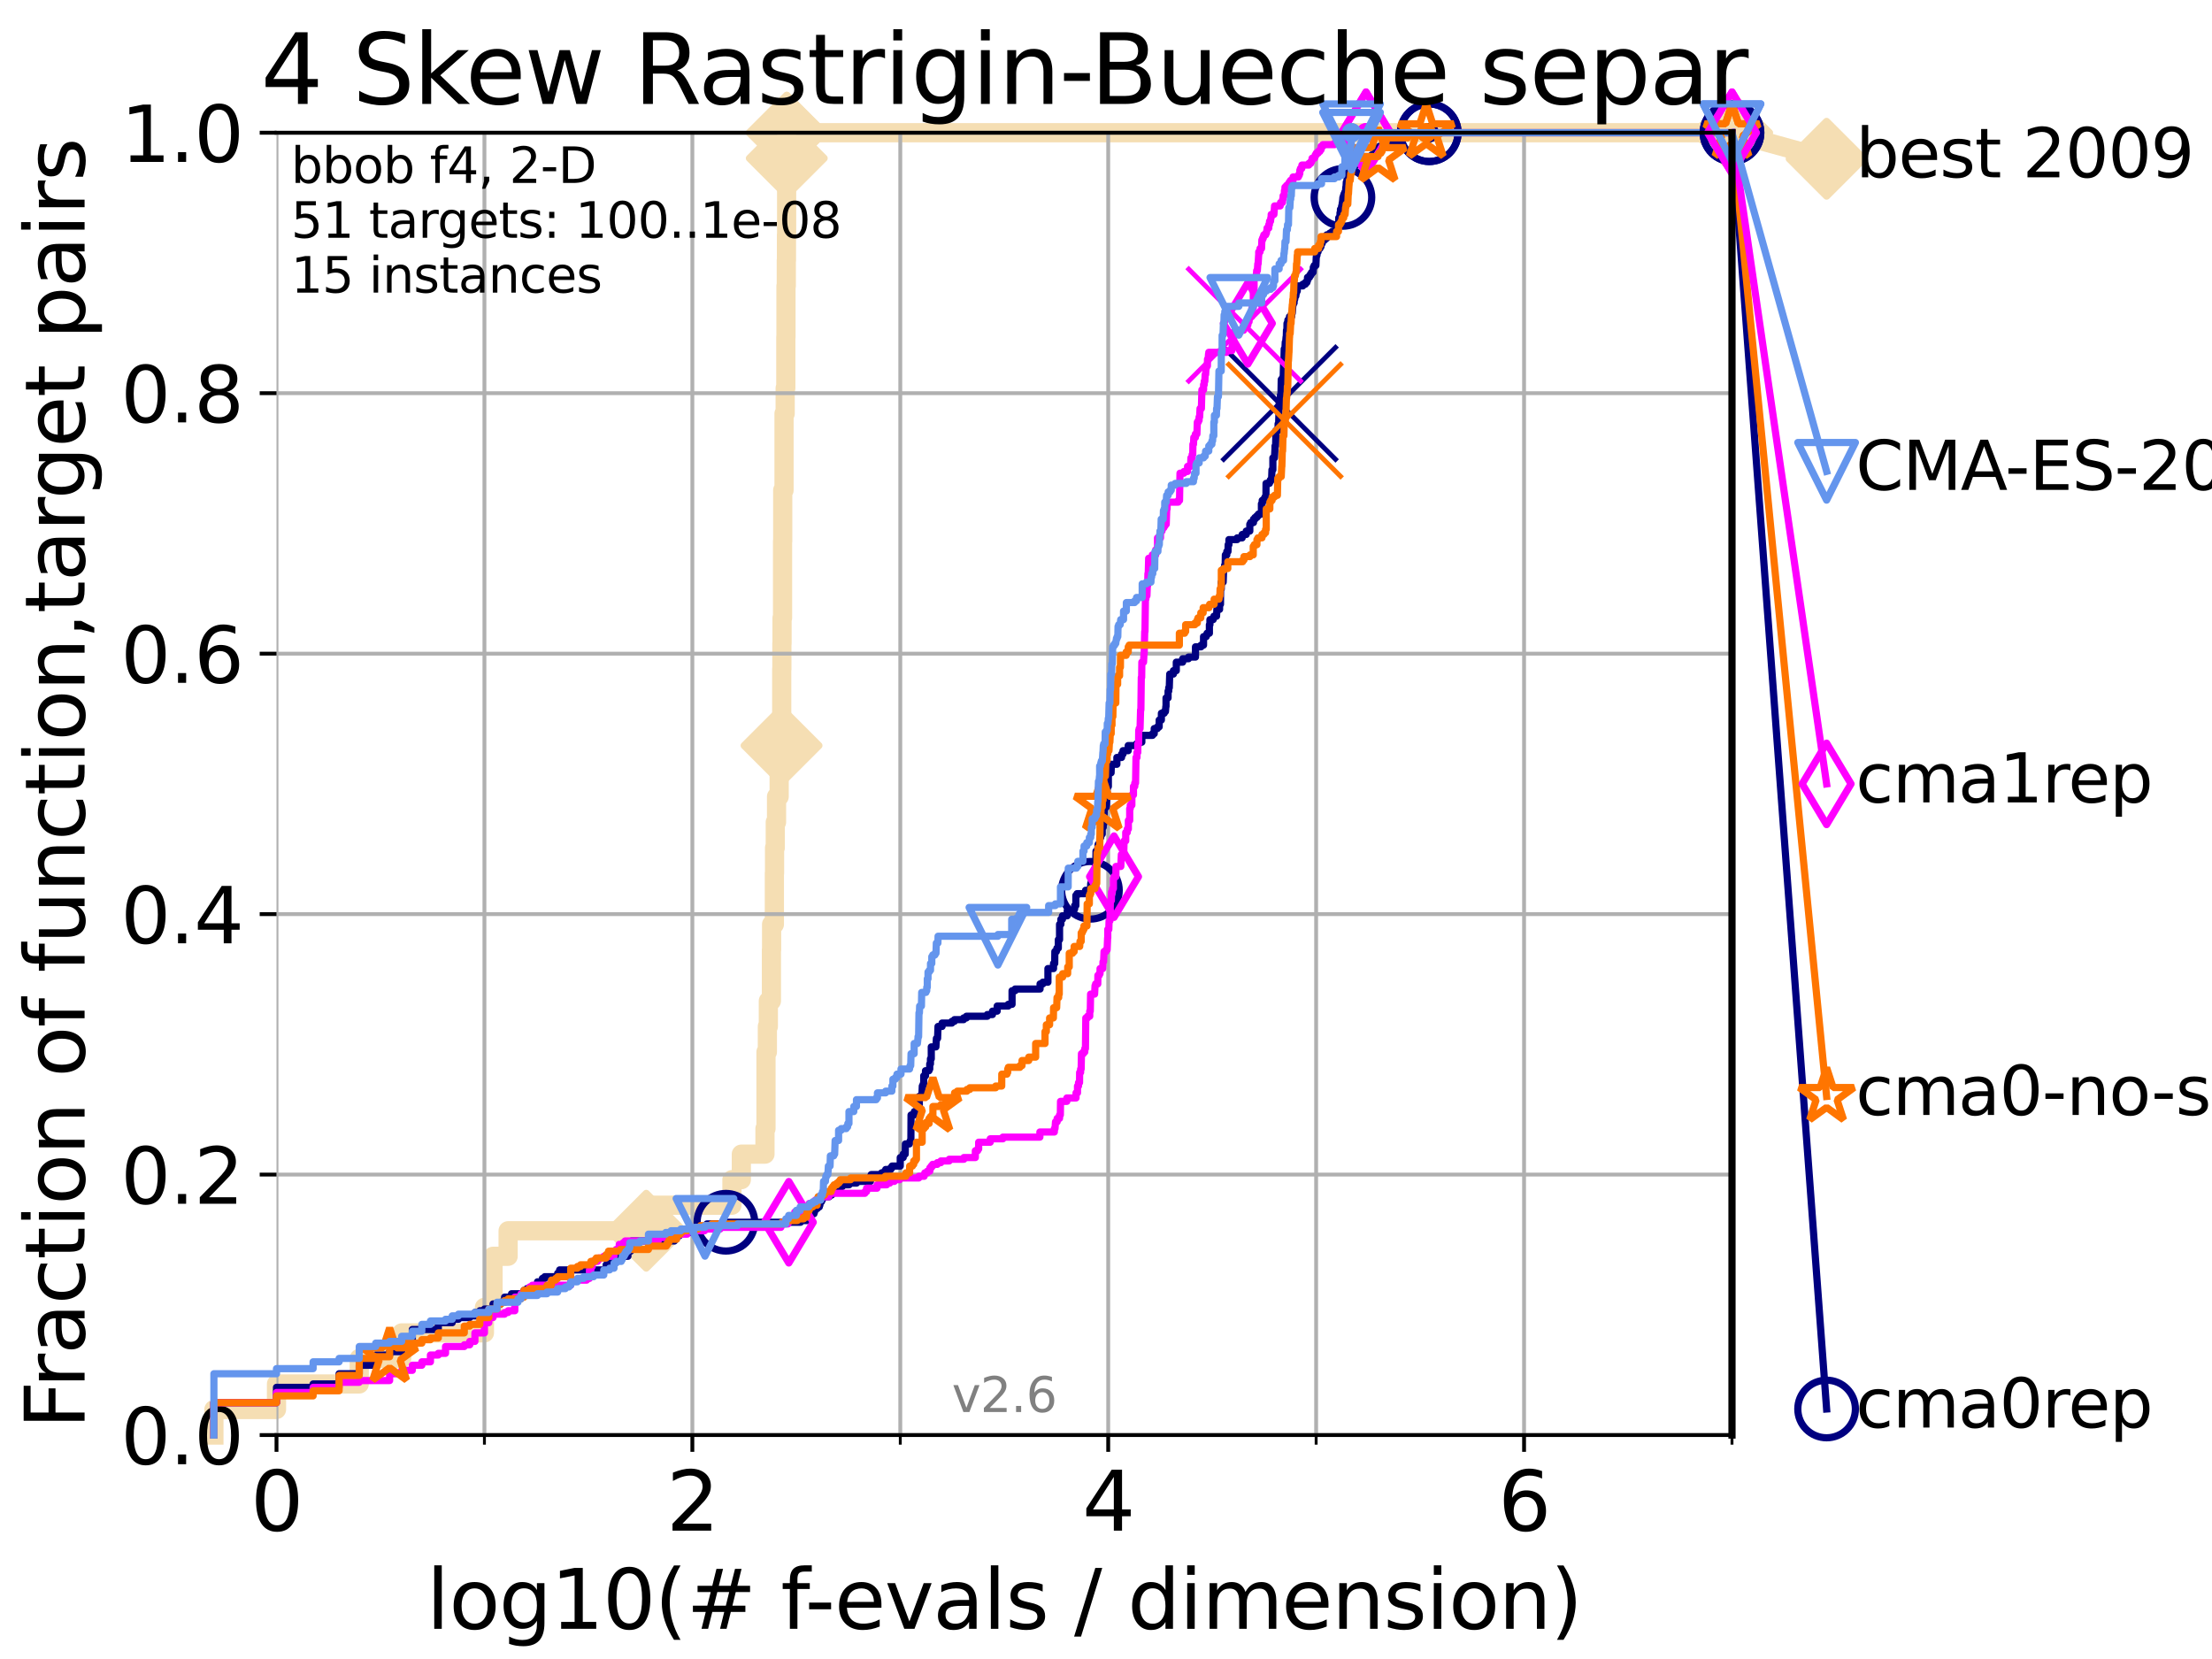 <?xml version="1.0" encoding="utf-8" standalone="no"?>
<!DOCTYPE svg PUBLIC "-//W3C//DTD SVG 1.1//EN"
  "http://www.w3.org/Graphics/SVG/1.1/DTD/svg11.dtd">
<svg xmlns:xlink="http://www.w3.org/1999/xlink" width="460.8pt" height="345.6pt" viewBox="0 0 460.8 345.6" xmlns="http://www.w3.org/2000/svg" version="1.1">
 <defs>
  <style type="text/css">*{stroke-linejoin: round; stroke-linecap: butt}</style>
 </defs>
 <g id="figure_1">
  <g id="patch_1">
   <path d="M 0 345.6 
L 460.8 345.6 
L 460.8 0 
L 0 0 
z
" style="fill: #ffffff"/>
  </g>
  <g id="axes_1">
   <g id="patch_2">
    <path d="M 57.6 298.944 
L 360.806 298.944 
L 360.806 27.648 
L 57.6 27.648 
z
" style="fill: #ffffff"/>
   </g>
   <g id="line2d_1">
    <path d="M 44.561 298.944 
L 44.561 293.624 
L 57.6 293.624 
L 57.6 288.305 
L 74.837 288.305 
L 74.837 282.985 
L 83.678 282.985 
L 83.678 277.666 
L 100.915 277.666 
L 100.915 272.346 
L 102.708 272.346 
L 102.708 261.707 
L 105.851 261.707 
L 105.851 256.388 
L 134.621 256.388 
L 134.621 251.068 
L 152.475 251.068 
L 152.475 245.749 
L 154.432 245.749 
L 154.432 240.429 
L 159.359 240.429 
L 159.359 235.11 
L 159.569 235.11 
L 159.569 219.151 
L 159.858 219.151 
L 159.858 213.832 
L 160.062 213.832 
L 160.062 208.512 
L 160.699 208.512 
L 160.699 197.873 
L 160.738 197.873 
L 160.738 192.553 
L 161.316 192.553 
L 161.316 181.914 
L 161.354 181.914 
L 161.354 176.595 
L 161.505 176.595 
L 161.505 171.275 
L 161.766 171.275 
L 161.766 165.956 
L 162.313 165.956 
L 162.313 160.636 
L 162.81 160.636 
L 162.81 155.317 
L 162.845 155.317 
L 162.845 139.358 
L 162.88 139.358 
L 162.88 134.039 
L 162.915 134.039 
L 162.915 128.719 
L 163.019 128.719 
L 163.019 112.76 
L 163.054 112.76 
L 163.054 102.121 
L 163.328 102.121 
L 163.328 86.163 
L 163.566 86.163 
L 163.566 80.843 
L 163.7 80.843 
L 163.7 70.204 
L 163.733 70.204 
L 163.733 59.565 
L 163.8 59.565 
L 163.8 54.246 
L 163.833 54.246 
L 163.833 48.926 
L 163.866 48.926 
L 163.866 32.968 
L 163.899 32.968 
L 163.899 27.648 
L 360.806 27.648 
" style="fill: none; stroke: #f5deb3; stroke-width: 4; stroke-linecap: square"/>
   </g>
   <g id="line2d_2">
    <defs>
     <path id="m560bd8738c" d="M -0 7.778 
L 7.778 0 
L 0 -7.778 
L -7.778 -0 
z
" style="stroke: #f5deb3; stroke-width: 1.5; stroke-linejoin: miter"/>
    </defs>
    <g>
     <use xlink:href="#m560bd8738c" x="134.621" y="256.388" style="fill: #f5deb3; stroke: #f5deb3; stroke-width: 1.5; stroke-linejoin: miter"/>
     <use xlink:href="#m560bd8738c" x="162.81" y="155.317" style="fill: #f5deb3; stroke: #f5deb3; stroke-width: 1.5; stroke-linejoin: miter"/>
     <use xlink:href="#m560bd8738c" x="163.899" y="32.968" style="fill: #f5deb3; stroke: #f5deb3; stroke-width: 1.5; stroke-linejoin: miter"/>
     <use xlink:href="#m560bd8738c" x="163.899" y="27.648" style="fill: #f5deb3; stroke: #f5deb3; stroke-width: 1.5; stroke-linejoin: miter"/>
     <use xlink:href="#m560bd8738c" x="163.899" y="27.648" style="fill: #f5deb3; stroke: #f5deb3; stroke-width: 1.5; stroke-linejoin: miter"/>
     <use xlink:href="#m560bd8738c" x="360.806" y="27.648" style="fill: #f5deb3; stroke: #f5deb3; stroke-width: 1.5; stroke-linejoin: miter"/>
    </g>
   </g>
   <g id="line2d_3">
    <path style="fill: none; stroke: #f5deb3; stroke-width: 4; stroke-linecap: square"/>
    <g/>
   </g>
   <g id="line2d_4">
    <path d="M 360.806 27.648 
L 380.515 33.074 
" style="fill: none; stroke: #f5deb3; stroke-width: 4; stroke-linecap: square"/>
    <g>
     <use xlink:href="#m560bd8738c" x="360.806" y="27.648" style="fill: #f5deb3; stroke: #f5deb3; stroke-width: 1.5; stroke-linejoin: miter"/>
     <use xlink:href="#m560bd8738c" x="380.515" y="33.074" style="fill: #f5deb3; stroke: #f5deb3; stroke-width: 1.5; stroke-linejoin: miter"/>
    </g>
   </g>
   <g id="matplotlib.axis_1">
    <g id="xtick_1">
     <g id="line2d_5">
      <path d="M 57.6 298.944 
L 57.6 27.648 
" clip-path="url(#p8482afed2b)" style="fill: none; stroke: #b0b0b0; stroke-width: 0.8; stroke-linecap: square"/>
     </g>
     <g id="line2d_6">
      <defs>
       <path id="mc21933b52d" d="M 0 0 
L 0 3.5 
" style="stroke: #000000; stroke-width: 0.8"/>
      </defs>
      <g>
       <use xlink:href="#mc21933b52d" x="57.6" y="298.944" style="stroke: #000000; stroke-width: 0.8"/>
      </g>
     </g>
     <g id="text_1">
      <!-- 0 -->
      <g transform="translate(52.192 318.861)scale(0.17 -0.17)">
       <defs>
        <path id="DejaVuSans-30" d="M 2034 4250 
Q 1547 4250 1301 3770 
Q 1056 3291 1056 2328 
Q 1056 1369 1301 889 
Q 1547 409 2034 409 
Q 2525 409 2770 889 
Q 3016 1369 3016 2328 
Q 3016 3291 2770 3770 
Q 2525 4250 2034 4250 
z
M 2034 4750 
Q 2819 4750 3233 4129 
Q 3647 3509 3647 2328 
Q 3647 1150 3233 529 
Q 2819 -91 2034 -91 
Q 1250 -91 836 529 
Q 422 1150 422 2328 
Q 422 3509 836 4129 
Q 1250 4750 2034 4750 
z
" transform="scale(0.016)"/>
       </defs>
       <use xlink:href="#DejaVuSans-30"/>
      </g>
     </g>
    </g>
    <g id="xtick_2">
     <g id="line2d_7">
      <path d="M 144.23 298.944 
L 144.23 27.648 
" clip-path="url(#p8482afed2b)" style="fill: none; stroke: #b0b0b0; stroke-width: 0.8; stroke-linecap: square"/>
     </g>
     <g id="line2d_8">
      <g>
       <use xlink:href="#mc21933b52d" x="144.23" y="298.944" style="stroke: #000000; stroke-width: 0.8"/>
      </g>
     </g>
     <g id="text_2">
      <!-- 2 -->
      <g transform="translate(138.822 318.861)scale(0.17 -0.17)">
       <defs>
        <path id="DejaVuSans-32" d="M 1228 531 
L 3431 531 
L 3431 0 
L 469 0 
L 469 531 
Q 828 903 1448 1529 
Q 2069 2156 2228 2338 
Q 2531 2678 2651 2914 
Q 2772 3150 2772 3378 
Q 2772 3750 2511 3984 
Q 2250 4219 1831 4219 
Q 1534 4219 1204 4116 
Q 875 4013 500 3803 
L 500 4441 
Q 881 4594 1212 4672 
Q 1544 4750 1819 4750 
Q 2544 4750 2975 4387 
Q 3406 4025 3406 3419 
Q 3406 3131 3298 2873 
Q 3191 2616 2906 2266 
Q 2828 2175 2409 1742 
Q 1991 1309 1228 531 
z
" transform="scale(0.016)"/>
       </defs>
       <use xlink:href="#DejaVuSans-32"/>
      </g>
     </g>
    </g>
    <g id="xtick_3">
     <g id="line2d_9">
      <path d="M 230.861 298.944 
L 230.861 27.648 
" clip-path="url(#p8482afed2b)" style="fill: none; stroke: #b0b0b0; stroke-width: 0.8; stroke-linecap: square"/>
     </g>
     <g id="line2d_10">
      <g>
       <use xlink:href="#mc21933b52d" x="230.861" y="298.944" style="stroke: #000000; stroke-width: 0.8"/>
      </g>
     </g>
     <g id="text_3">
      <!-- 4 -->
      <g transform="translate(225.453 318.861)scale(0.17 -0.17)">
       <defs>
        <path id="DejaVuSans-34" d="M 2419 4116 
L 825 1625 
L 2419 1625 
L 2419 4116 
z
M 2253 4666 
L 3047 4666 
L 3047 1625 
L 3713 1625 
L 3713 1100 
L 3047 1100 
L 3047 0 
L 2419 0 
L 2419 1100 
L 313 1100 
L 313 1709 
L 2253 4666 
z
" transform="scale(0.016)"/>
       </defs>
       <use xlink:href="#DejaVuSans-34"/>
      </g>
     </g>
    </g>
    <g id="xtick_4">
     <g id="line2d_11">
      <path d="M 317.491 298.944 
L 317.491 27.648 
" clip-path="url(#p8482afed2b)" style="fill: none; stroke: #b0b0b0; stroke-width: 0.8; stroke-linecap: square"/>
     </g>
     <g id="line2d_12">
      <g>
       <use xlink:href="#mc21933b52d" x="317.491" y="298.944" style="stroke: #000000; stroke-width: 0.8"/>
      </g>
     </g>
     <g id="text_4">
      <!-- 6 -->
      <g transform="translate(312.083 318.861)scale(0.17 -0.17)">
       <defs>
        <path id="DejaVuSans-36" d="M 2113 2584 
Q 1688 2584 1439 2293 
Q 1191 2003 1191 1497 
Q 1191 994 1439 701 
Q 1688 409 2113 409 
Q 2538 409 2786 701 
Q 3034 994 3034 1497 
Q 3034 2003 2786 2293 
Q 2538 2584 2113 2584 
z
M 3366 4563 
L 3366 3988 
Q 3128 4100 2886 4159 
Q 2644 4219 2406 4219 
Q 1781 4219 1451 3797 
Q 1122 3375 1075 2522 
Q 1259 2794 1537 2939 
Q 1816 3084 2150 3084 
Q 2853 3084 3261 2657 
Q 3669 2231 3669 1497 
Q 3669 778 3244 343 
Q 2819 -91 2113 -91 
Q 1303 -91 875 529 
Q 447 1150 447 2328 
Q 447 3434 972 4092 
Q 1497 4750 2381 4750 
Q 2619 4750 2861 4703 
Q 3103 4656 3366 4563 
z
" transform="scale(0.016)"/>
       </defs>
       <use xlink:href="#DejaVuSans-36"/>
      </g>
     </g>
    </g>
    <g id="xtick_5">
     <g id="line2d_13">
      <path d="M 100.915 298.944 
L 100.915 27.648 
" clip-path="url(#p8482afed2b)" style="fill: none; stroke: #b0b0b0; stroke-width: 0.8; stroke-linecap: square"/>
     </g>
     <g id="line2d_14">
      <defs>
       <path id="m01e4b2e624" d="M 0 0 
L 0 2 
" style="stroke: #000000; stroke-width: 0.6"/>
      </defs>
      <g>
       <use xlink:href="#m01e4b2e624" x="100.915" y="298.944" style="stroke: #000000; stroke-width: 0.6"/>
      </g>
     </g>
    </g>
    <g id="xtick_6">
     <g id="line2d_15">
      <path d="M 187.546 298.944 
L 187.546 27.648 
" clip-path="url(#p8482afed2b)" style="fill: none; stroke: #b0b0b0; stroke-width: 0.8; stroke-linecap: square"/>
     </g>
     <g id="line2d_16">
      <g>
       <use xlink:href="#m01e4b2e624" x="187.546" y="298.944" style="stroke: #000000; stroke-width: 0.6"/>
      </g>
     </g>
    </g>
    <g id="xtick_7">
     <g id="line2d_17">
      <path d="M 274.176 298.944 
L 274.176 27.648 
" clip-path="url(#p8482afed2b)" style="fill: none; stroke: #b0b0b0; stroke-width: 0.8; stroke-linecap: square"/>
     </g>
     <g id="line2d_18">
      <g>
       <use xlink:href="#m01e4b2e624" x="274.176" y="298.944" style="stroke: #000000; stroke-width: 0.6"/>
      </g>
     </g>
    </g>
    <g id="xtick_8">
     <g id="line2d_19">
      <path d="M 360.806 298.944 
L 360.806 27.648 
" clip-path="url(#p8482afed2b)" style="fill: none; stroke: #b0b0b0; stroke-width: 0.8; stroke-linecap: square"/>
     </g>
     <g id="line2d_20">
      <g>
       <use xlink:href="#m01e4b2e624" x="360.806" y="298.944" style="stroke: #000000; stroke-width: 0.6"/>
      </g>
     </g>
    </g>
    <g id="text_5">
     <!-- log10(# f-evals / dimension) -->
     <g transform="translate(88.823 339.314)scale(0.17 -0.17)">
      <defs>
       <path id="DejaVuSans-6c" d="M 603 4863 
L 1178 4863 
L 1178 0 
L 603 0 
L 603 4863 
z
" transform="scale(0.016)"/>
       <path id="DejaVuSans-6f" d="M 1959 3097 
Q 1497 3097 1228 2736 
Q 959 2375 959 1747 
Q 959 1119 1226 758 
Q 1494 397 1959 397 
Q 2419 397 2687 759 
Q 2956 1122 2956 1747 
Q 2956 2369 2687 2733 
Q 2419 3097 1959 3097 
z
M 1959 3584 
Q 2709 3584 3137 3096 
Q 3566 2609 3566 1747 
Q 3566 888 3137 398 
Q 2709 -91 1959 -91 
Q 1206 -91 779 398 
Q 353 888 353 1747 
Q 353 2609 779 3096 
Q 1206 3584 1959 3584 
z
" transform="scale(0.016)"/>
       <path id="DejaVuSans-67" d="M 2906 1791 
Q 2906 2416 2648 2759 
Q 2391 3103 1925 3103 
Q 1463 3103 1205 2759 
Q 947 2416 947 1791 
Q 947 1169 1205 825 
Q 1463 481 1925 481 
Q 2391 481 2648 825 
Q 2906 1169 2906 1791 
z
M 3481 434 
Q 3481 -459 3084 -895 
Q 2688 -1331 1869 -1331 
Q 1566 -1331 1297 -1286 
Q 1028 -1241 775 -1147 
L 775 -588 
Q 1028 -725 1275 -790 
Q 1522 -856 1778 -856 
Q 2344 -856 2625 -561 
Q 2906 -266 2906 331 
L 2906 616 
Q 2728 306 2450 153 
Q 2172 0 1784 0 
Q 1141 0 747 490 
Q 353 981 353 1791 
Q 353 2603 747 3093 
Q 1141 3584 1784 3584 
Q 2172 3584 2450 3431 
Q 2728 3278 2906 2969 
L 2906 3500 
L 3481 3500 
L 3481 434 
z
" transform="scale(0.016)"/>
       <path id="DejaVuSans-31" d="M 794 531 
L 1825 531 
L 1825 4091 
L 703 3866 
L 703 4441 
L 1819 4666 
L 2450 4666 
L 2450 531 
L 3481 531 
L 3481 0 
L 794 0 
L 794 531 
z
" transform="scale(0.016)"/>
       <path id="DejaVuSans-28" d="M 1984 4856 
Q 1566 4138 1362 3434 
Q 1159 2731 1159 2009 
Q 1159 1288 1364 580 
Q 1569 -128 1984 -844 
L 1484 -844 
Q 1016 -109 783 600 
Q 550 1309 550 2009 
Q 550 2706 781 3412 
Q 1013 4119 1484 4856 
L 1984 4856 
z
" transform="scale(0.016)"/>
       <path id="DejaVuSans-23" d="M 3272 2816 
L 2363 2816 
L 2100 1772 
L 3016 1772 
L 3272 2816 
z
M 2803 4594 
L 2478 3297 
L 3391 3297 
L 3719 4594 
L 4219 4594 
L 3897 3297 
L 4872 3297 
L 4872 2816 
L 3775 2816 
L 3519 1772 
L 4513 1772 
L 4513 1294 
L 3397 1294 
L 3072 0 
L 2572 0 
L 2894 1294 
L 1978 1294 
L 1656 0 
L 1153 0 
L 1478 1294 
L 494 1294 
L 494 1772 
L 1594 1772 
L 1856 2816 
L 850 2816 
L 850 3297 
L 1978 3297 
L 2297 4594 
L 2803 4594 
z
" transform="scale(0.016)"/>
       <path id="DejaVuSans-20" transform="scale(0.016)"/>
       <path id="DejaVuSans-66" d="M 2375 4863 
L 2375 4384 
L 1825 4384 
Q 1516 4384 1395 4259 
Q 1275 4134 1275 3809 
L 1275 3500 
L 2222 3500 
L 2222 3053 
L 1275 3053 
L 1275 0 
L 697 0 
L 697 3053 
L 147 3053 
L 147 3500 
L 697 3500 
L 697 3744 
Q 697 4328 969 4595 
Q 1241 4863 1831 4863 
L 2375 4863 
z
" transform="scale(0.016)"/>
       <path id="DejaVuSans-2d" d="M 313 2009 
L 1997 2009 
L 1997 1497 
L 313 1497 
L 313 2009 
z
" transform="scale(0.016)"/>
       <path id="DejaVuSans-65" d="M 3597 1894 
L 3597 1613 
L 953 1613 
Q 991 1019 1311 708 
Q 1631 397 2203 397 
Q 2534 397 2845 478 
Q 3156 559 3463 722 
L 3463 178 
Q 3153 47 2828 -22 
Q 2503 -91 2169 -91 
Q 1331 -91 842 396 
Q 353 884 353 1716 
Q 353 2575 817 3079 
Q 1281 3584 2069 3584 
Q 2775 3584 3186 3129 
Q 3597 2675 3597 1894 
z
M 3022 2063 
Q 3016 2534 2758 2815 
Q 2500 3097 2075 3097 
Q 1594 3097 1305 2825 
Q 1016 2553 972 2059 
L 3022 2063 
z
" transform="scale(0.016)"/>
       <path id="DejaVuSans-76" d="M 191 3500 
L 800 3500 
L 1894 563 
L 2988 3500 
L 3597 3500 
L 2284 0 
L 1503 0 
L 191 3500 
z
" transform="scale(0.016)"/>
       <path id="DejaVuSans-61" d="M 2194 1759 
Q 1497 1759 1228 1600 
Q 959 1441 959 1056 
Q 959 750 1161 570 
Q 1363 391 1709 391 
Q 2188 391 2477 730 
Q 2766 1069 2766 1631 
L 2766 1759 
L 2194 1759 
z
M 3341 1997 
L 3341 0 
L 2766 0 
L 2766 531 
Q 2569 213 2275 61 
Q 1981 -91 1556 -91 
Q 1019 -91 701 211 
Q 384 513 384 1019 
Q 384 1609 779 1909 
Q 1175 2209 1959 2209 
L 2766 2209 
L 2766 2266 
Q 2766 2663 2505 2880 
Q 2244 3097 1772 3097 
Q 1472 3097 1187 3025 
Q 903 2953 641 2809 
L 641 3341 
Q 956 3463 1253 3523 
Q 1550 3584 1831 3584 
Q 2591 3584 2966 3190 
Q 3341 2797 3341 1997 
z
" transform="scale(0.016)"/>
       <path id="DejaVuSans-73" d="M 2834 3397 
L 2834 2853 
Q 2591 2978 2328 3040 
Q 2066 3103 1784 3103 
Q 1356 3103 1142 2972 
Q 928 2841 928 2578 
Q 928 2378 1081 2264 
Q 1234 2150 1697 2047 
L 1894 2003 
Q 2506 1872 2764 1633 
Q 3022 1394 3022 966 
Q 3022 478 2636 193 
Q 2250 -91 1575 -91 
Q 1294 -91 989 -36 
Q 684 19 347 128 
L 347 722 
Q 666 556 975 473 
Q 1284 391 1588 391 
Q 1994 391 2212 530 
Q 2431 669 2431 922 
Q 2431 1156 2273 1281 
Q 2116 1406 1581 1522 
L 1381 1569 
Q 847 1681 609 1914 
Q 372 2147 372 2553 
Q 372 3047 722 3315 
Q 1072 3584 1716 3584 
Q 2034 3584 2315 3537 
Q 2597 3491 2834 3397 
z
" transform="scale(0.016)"/>
       <path id="DejaVuSans-2f" d="M 1625 4666 
L 2156 4666 
L 531 -594 
L 0 -594 
L 1625 4666 
z
" transform="scale(0.016)"/>
       <path id="DejaVuSans-64" d="M 2906 2969 
L 2906 4863 
L 3481 4863 
L 3481 0 
L 2906 0 
L 2906 525 
Q 2725 213 2448 61 
Q 2172 -91 1784 -91 
Q 1150 -91 751 415 
Q 353 922 353 1747 
Q 353 2572 751 3078 
Q 1150 3584 1784 3584 
Q 2172 3584 2448 3432 
Q 2725 3281 2906 2969 
z
M 947 1747 
Q 947 1113 1208 752 
Q 1469 391 1925 391 
Q 2381 391 2643 752 
Q 2906 1113 2906 1747 
Q 2906 2381 2643 2742 
Q 2381 3103 1925 3103 
Q 1469 3103 1208 2742 
Q 947 2381 947 1747 
z
" transform="scale(0.016)"/>
       <path id="DejaVuSans-69" d="M 603 3500 
L 1178 3500 
L 1178 0 
L 603 0 
L 603 3500 
z
M 603 4863 
L 1178 4863 
L 1178 4134 
L 603 4134 
L 603 4863 
z
" transform="scale(0.016)"/>
       <path id="DejaVuSans-6d" d="M 3328 2828 
Q 3544 3216 3844 3400 
Q 4144 3584 4550 3584 
Q 5097 3584 5394 3201 
Q 5691 2819 5691 2113 
L 5691 0 
L 5113 0 
L 5113 2094 
Q 5113 2597 4934 2840 
Q 4756 3084 4391 3084 
Q 3944 3084 3684 2787 
Q 3425 2491 3425 1978 
L 3425 0 
L 2847 0 
L 2847 2094 
Q 2847 2600 2669 2842 
Q 2491 3084 2119 3084 
Q 1678 3084 1418 2786 
Q 1159 2488 1159 1978 
L 1159 0 
L 581 0 
L 581 3500 
L 1159 3500 
L 1159 2956 
Q 1356 3278 1631 3431 
Q 1906 3584 2284 3584 
Q 2666 3584 2933 3390 
Q 3200 3197 3328 2828 
z
" transform="scale(0.016)"/>
       <path id="DejaVuSans-6e" d="M 3513 2113 
L 3513 0 
L 2938 0 
L 2938 2094 
Q 2938 2591 2744 2837 
Q 2550 3084 2163 3084 
Q 1697 3084 1428 2787 
Q 1159 2491 1159 1978 
L 1159 0 
L 581 0 
L 581 3500 
L 1159 3500 
L 1159 2956 
Q 1366 3272 1645 3428 
Q 1925 3584 2291 3584 
Q 2894 3584 3203 3211 
Q 3513 2838 3513 2113 
z
" transform="scale(0.016)"/>
       <path id="DejaVuSans-29" d="M 513 4856 
L 1013 4856 
Q 1481 4119 1714 3412 
Q 1947 2706 1947 2009 
Q 1947 1309 1714 600 
Q 1481 -109 1013 -844 
L 513 -844 
Q 928 -128 1133 580 
Q 1338 1288 1338 2009 
Q 1338 2731 1133 3434 
Q 928 4138 513 4856 
z
" transform="scale(0.016)"/>
      </defs>
      <use xlink:href="#DejaVuSans-6c"/>
      <use xlink:href="#DejaVuSans-6f" x="27.783"/>
      <use xlink:href="#DejaVuSans-67" x="88.965"/>
      <use xlink:href="#DejaVuSans-31" x="152.441"/>
      <use xlink:href="#DejaVuSans-30" x="216.064"/>
      <use xlink:href="#DejaVuSans-28" x="279.688"/>
      <use xlink:href="#DejaVuSans-23" x="318.701"/>
      <use xlink:href="#DejaVuSans-20" x="402.49"/>
      <use xlink:href="#DejaVuSans-66" x="434.277"/>
      <use xlink:href="#DejaVuSans-2d" x="463.982"/>
      <use xlink:href="#DejaVuSans-65" x="500.066"/>
      <use xlink:href="#DejaVuSans-76" x="561.59"/>
      <use xlink:href="#DejaVuSans-61" x="620.77"/>
      <use xlink:href="#DejaVuSans-6c" x="682.049"/>
      <use xlink:href="#DejaVuSans-73" x="709.832"/>
      <use xlink:href="#DejaVuSans-20" x="761.932"/>
      <use xlink:href="#DejaVuSans-2f" x="793.719"/>
      <use xlink:href="#DejaVuSans-20" x="827.41"/>
      <use xlink:href="#DejaVuSans-64" x="859.197"/>
      <use xlink:href="#DejaVuSans-69" x="922.674"/>
      <use xlink:href="#DejaVuSans-6d" x="950.457"/>
      <use xlink:href="#DejaVuSans-65" x="1047.869"/>
      <use xlink:href="#DejaVuSans-6e" x="1109.393"/>
      <use xlink:href="#DejaVuSans-73" x="1172.771"/>
      <use xlink:href="#DejaVuSans-69" x="1224.871"/>
      <use xlink:href="#DejaVuSans-6f" x="1252.654"/>
      <use xlink:href="#DejaVuSans-6e" x="1313.836"/>
      <use xlink:href="#DejaVuSans-29" x="1377.215"/>
     </g>
    </g>
   </g>
   <g id="matplotlib.axis_2">
    <g id="ytick_1">
     <g id="line2d_21">
      <path d="M 57.6 298.944 
L 360.806 298.944 
" clip-path="url(#p8482afed2b)" style="fill: none; stroke: #b0b0b0; stroke-width: 0.8; stroke-linecap: square"/>
     </g>
     <g id="line2d_22">
      <defs>
       <path id="m5a5200b136" d="M 0 0 
L -3.5 0 
" style="stroke: #000000; stroke-width: 0.8"/>
      </defs>
      <g>
       <use xlink:href="#m5a5200b136" x="57.6" y="298.944" style="stroke: #000000; stroke-width: 0.8"/>
      </g>
     </g>
     <g id="text_6">
      <!-- 0.0 -->
      <g transform="translate(25.155 305.023)scale(0.16 -0.16)">
       <defs>
        <path id="DejaVuSans-2e" d="M 684 794 
L 1344 794 
L 1344 0 
L 684 0 
L 684 794 
z
" transform="scale(0.016)"/>
       </defs>
       <use xlink:href="#DejaVuSans-30"/>
       <use xlink:href="#DejaVuSans-2e" x="63.623"/>
       <use xlink:href="#DejaVuSans-30" x="95.41"/>
      </g>
     </g>
    </g>
    <g id="ytick_2">
     <g id="line2d_23">
      <path d="M 57.6 244.685 
L 360.806 244.685 
" clip-path="url(#p8482afed2b)" style="fill: none; stroke: #b0b0b0; stroke-width: 0.8; stroke-linecap: square"/>
     </g>
     <g id="line2d_24">
      <g>
       <use xlink:href="#m5a5200b136" x="57.6" y="244.685" style="stroke: #000000; stroke-width: 0.8"/>
      </g>
     </g>
     <g id="text_7">
      <!-- 0.2 -->
      <g transform="translate(25.155 250.764)scale(0.16 -0.16)">
       <use xlink:href="#DejaVuSans-30"/>
       <use xlink:href="#DejaVuSans-2e" x="63.623"/>
       <use xlink:href="#DejaVuSans-32" x="95.41"/>
      </g>
     </g>
    </g>
    <g id="ytick_3">
     <g id="line2d_25">
      <path d="M 57.6 190.426 
L 360.806 190.426 
" clip-path="url(#p8482afed2b)" style="fill: none; stroke: #b0b0b0; stroke-width: 0.8; stroke-linecap: square"/>
     </g>
     <g id="line2d_26">
      <g>
       <use xlink:href="#m5a5200b136" x="57.6" y="190.426" style="stroke: #000000; stroke-width: 0.8"/>
      </g>
     </g>
     <g id="text_8">
      <!-- 0.4 -->
      <g transform="translate(25.155 196.504)scale(0.16 -0.16)">
       <use xlink:href="#DejaVuSans-30"/>
       <use xlink:href="#DejaVuSans-2e" x="63.623"/>
       <use xlink:href="#DejaVuSans-34" x="95.41"/>
      </g>
     </g>
    </g>
    <g id="ytick_4">
     <g id="line2d_27">
      <path d="M 57.6 136.166 
L 360.806 136.166 
" clip-path="url(#p8482afed2b)" style="fill: none; stroke: #b0b0b0; stroke-width: 0.8; stroke-linecap: square"/>
     </g>
     <g id="line2d_28">
      <g>
       <use xlink:href="#m5a5200b136" x="57.6" y="136.166" style="stroke: #000000; stroke-width: 0.8"/>
      </g>
     </g>
     <g id="text_9">
      <!-- 0.6 -->
      <g transform="translate(25.155 142.245)scale(0.16 -0.16)">
       <use xlink:href="#DejaVuSans-30"/>
       <use xlink:href="#DejaVuSans-2e" x="63.623"/>
       <use xlink:href="#DejaVuSans-36" x="95.41"/>
      </g>
     </g>
    </g>
    <g id="ytick_5">
     <g id="line2d_29">
      <path d="M 57.6 81.907 
L 360.806 81.907 
" clip-path="url(#p8482afed2b)" style="fill: none; stroke: #b0b0b0; stroke-width: 0.8; stroke-linecap: square"/>
     </g>
     <g id="line2d_30">
      <g>
       <use xlink:href="#m5a5200b136" x="57.6" y="81.907" style="stroke: #000000; stroke-width: 0.8"/>
      </g>
     </g>
     <g id="text_10">
      <!-- 0.8 -->
      <g transform="translate(25.155 87.986)scale(0.16 -0.16)">
       <defs>
        <path id="DejaVuSans-38" d="M 2034 2216 
Q 1584 2216 1326 1975 
Q 1069 1734 1069 1313 
Q 1069 891 1326 650 
Q 1584 409 2034 409 
Q 2484 409 2743 651 
Q 3003 894 3003 1313 
Q 3003 1734 2745 1975 
Q 2488 2216 2034 2216 
z
M 1403 2484 
Q 997 2584 770 2862 
Q 544 3141 544 3541 
Q 544 4100 942 4425 
Q 1341 4750 2034 4750 
Q 2731 4750 3128 4425 
Q 3525 4100 3525 3541 
Q 3525 3141 3298 2862 
Q 3072 2584 2669 2484 
Q 3125 2378 3379 2068 
Q 3634 1759 3634 1313 
Q 3634 634 3220 271 
Q 2806 -91 2034 -91 
Q 1263 -91 848 271 
Q 434 634 434 1313 
Q 434 1759 690 2068 
Q 947 2378 1403 2484 
z
M 1172 3481 
Q 1172 3119 1398 2916 
Q 1625 2713 2034 2713 
Q 2441 2713 2670 2916 
Q 2900 3119 2900 3481 
Q 2900 3844 2670 4047 
Q 2441 4250 2034 4250 
Q 1625 4250 1398 4047 
Q 1172 3844 1172 3481 
z
" transform="scale(0.016)"/>
       </defs>
       <use xlink:href="#DejaVuSans-30"/>
       <use xlink:href="#DejaVuSans-2e" x="63.623"/>
       <use xlink:href="#DejaVuSans-38" x="95.41"/>
      </g>
     </g>
    </g>
    <g id="ytick_6">
     <g id="line2d_31">
      <path d="M 57.6 27.648 
L 360.806 27.648 
" clip-path="url(#p8482afed2b)" style="fill: none; stroke: #b0b0b0; stroke-width: 0.8; stroke-linecap: square"/>
     </g>
     <g id="line2d_32">
      <g>
       <use xlink:href="#m5a5200b136" x="57.6" y="27.648" style="stroke: #000000; stroke-width: 0.8"/>
      </g>
     </g>
     <g id="text_11">
      <!-- 1.0 -->
      <g transform="translate(25.155 33.727)scale(0.16 -0.16)">
       <use xlink:href="#DejaVuSans-31"/>
       <use xlink:href="#DejaVuSans-2e" x="63.623"/>
       <use xlink:href="#DejaVuSans-30" x="95.41"/>
      </g>
     </g>
    </g>
    <g id="text_12">
     <!-- Fraction of function,target pairs -->
     <g transform="translate(17.62 297.681)rotate(-90)scale(0.17 -0.17)">
      <defs>
       <path id="DejaVuSans-46" d="M 628 4666 
L 3309 4666 
L 3309 4134 
L 1259 4134 
L 1259 2759 
L 3109 2759 
L 3109 2228 
L 1259 2228 
L 1259 0 
L 628 0 
L 628 4666 
z
" transform="scale(0.016)"/>
       <path id="DejaVuSans-72" d="M 2631 2963 
Q 2534 3019 2420 3045 
Q 2306 3072 2169 3072 
Q 1681 3072 1420 2755 
Q 1159 2438 1159 1844 
L 1159 0 
L 581 0 
L 581 3500 
L 1159 3500 
L 1159 2956 
Q 1341 3275 1631 3429 
Q 1922 3584 2338 3584 
Q 2397 3584 2469 3576 
Q 2541 3569 2628 3553 
L 2631 2963 
z
" transform="scale(0.016)"/>
       <path id="DejaVuSans-63" d="M 3122 3366 
L 3122 2828 
Q 2878 2963 2633 3030 
Q 2388 3097 2138 3097 
Q 1578 3097 1268 2742 
Q 959 2388 959 1747 
Q 959 1106 1268 751 
Q 1578 397 2138 397 
Q 2388 397 2633 464 
Q 2878 531 3122 666 
L 3122 134 
Q 2881 22 2623 -34 
Q 2366 -91 2075 -91 
Q 1284 -91 818 406 
Q 353 903 353 1747 
Q 353 2603 823 3093 
Q 1294 3584 2113 3584 
Q 2378 3584 2631 3529 
Q 2884 3475 3122 3366 
z
" transform="scale(0.016)"/>
       <path id="DejaVuSans-74" d="M 1172 4494 
L 1172 3500 
L 2356 3500 
L 2356 3053 
L 1172 3053 
L 1172 1153 
Q 1172 725 1289 603 
Q 1406 481 1766 481 
L 2356 481 
L 2356 0 
L 1766 0 
Q 1100 0 847 248 
Q 594 497 594 1153 
L 594 3053 
L 172 3053 
L 172 3500 
L 594 3500 
L 594 4494 
L 1172 4494 
z
" transform="scale(0.016)"/>
       <path id="DejaVuSans-75" d="M 544 1381 
L 544 3500 
L 1119 3500 
L 1119 1403 
Q 1119 906 1312 657 
Q 1506 409 1894 409 
Q 2359 409 2629 706 
Q 2900 1003 2900 1516 
L 2900 3500 
L 3475 3500 
L 3475 0 
L 2900 0 
L 2900 538 
Q 2691 219 2414 64 
Q 2138 -91 1772 -91 
Q 1169 -91 856 284 
Q 544 659 544 1381 
z
M 1991 3584 
L 1991 3584 
z
" transform="scale(0.016)"/>
       <path id="DejaVuSans-2c" d="M 750 794 
L 1409 794 
L 1409 256 
L 897 -744 
L 494 -744 
L 750 256 
L 750 794 
z
" transform="scale(0.016)"/>
       <path id="DejaVuSans-70" d="M 1159 525 
L 1159 -1331 
L 581 -1331 
L 581 3500 
L 1159 3500 
L 1159 2969 
Q 1341 3281 1617 3432 
Q 1894 3584 2278 3584 
Q 2916 3584 3314 3078 
Q 3713 2572 3713 1747 
Q 3713 922 3314 415 
Q 2916 -91 2278 -91 
Q 1894 -91 1617 61 
Q 1341 213 1159 525 
z
M 3116 1747 
Q 3116 2381 2855 2742 
Q 2594 3103 2138 3103 
Q 1681 3103 1420 2742 
Q 1159 2381 1159 1747 
Q 1159 1113 1420 752 
Q 1681 391 2138 391 
Q 2594 391 2855 752 
Q 3116 1113 3116 1747 
z
" transform="scale(0.016)"/>
      </defs>
      <use xlink:href="#DejaVuSans-46"/>
      <use xlink:href="#DejaVuSans-72" x="50.27"/>
      <use xlink:href="#DejaVuSans-61" x="91.383"/>
      <use xlink:href="#DejaVuSans-63" x="152.662"/>
      <use xlink:href="#DejaVuSans-74" x="207.643"/>
      <use xlink:href="#DejaVuSans-69" x="246.852"/>
      <use xlink:href="#DejaVuSans-6f" x="274.635"/>
      <use xlink:href="#DejaVuSans-6e" x="335.816"/>
      <use xlink:href="#DejaVuSans-20" x="399.195"/>
      <use xlink:href="#DejaVuSans-6f" x="430.982"/>
      <use xlink:href="#DejaVuSans-66" x="492.164"/>
      <use xlink:href="#DejaVuSans-20" x="527.369"/>
      <use xlink:href="#DejaVuSans-66" x="559.156"/>
      <use xlink:href="#DejaVuSans-75" x="594.361"/>
      <use xlink:href="#DejaVuSans-6e" x="657.74"/>
      <use xlink:href="#DejaVuSans-63" x="721.119"/>
      <use xlink:href="#DejaVuSans-74" x="776.1"/>
      <use xlink:href="#DejaVuSans-69" x="815.309"/>
      <use xlink:href="#DejaVuSans-6f" x="843.092"/>
      <use xlink:href="#DejaVuSans-6e" x="904.273"/>
      <use xlink:href="#DejaVuSans-2c" x="967.652"/>
      <use xlink:href="#DejaVuSans-74" x="999.439"/>
      <use xlink:href="#DejaVuSans-61" x="1038.648"/>
      <use xlink:href="#DejaVuSans-72" x="1099.928"/>
      <use xlink:href="#DejaVuSans-67" x="1139.291"/>
      <use xlink:href="#DejaVuSans-65" x="1202.768"/>
      <use xlink:href="#DejaVuSans-74" x="1264.291"/>
      <use xlink:href="#DejaVuSans-20" x="1303.5"/>
      <use xlink:href="#DejaVuSans-70" x="1335.287"/>
      <use xlink:href="#DejaVuSans-61" x="1398.764"/>
      <use xlink:href="#DejaVuSans-69" x="1460.043"/>
      <use xlink:href="#DejaVuSans-72" x="1487.826"/>
      <use xlink:href="#DejaVuSans-73" x="1528.939"/>
     </g>
    </g>
   </g>
   <g id="line2d_33">
    <defs>
     <path id="mc077ca0d2a" d="M 0 1.5 
C 0.398 1.5 0.779 1.342 1.061 1.061 
C 1.342 0.779 1.5 0.398 1.5 0 
C 1.5 -0.398 1.342 -0.779 1.061 -1.061 
C 0.779 -1.342 0.398 -1.5 0 -1.5 
C -0.398 -1.5 -0.779 -1.342 -1.061 -1.061 
C -1.342 -0.779 -1.5 -0.398 -1.5 0 
C -1.5 0.398 -1.342 0.779 -1.061 1.061 
C -0.779 1.342 -0.398 1.5 0 1.5 
z
" style="stroke: #f5deb3"/>
    </defs>
    <g>
     <use xlink:href="#mc077ca0d2a" x="163.899" y="27.648" style="fill: #f5deb3; stroke: #f5deb3"/>
     <use xlink:href="#mc077ca0d2a" x="163.899" y="27.648" style="fill: #f5deb3; stroke: #f5deb3"/>
    </g>
   </g>
   <g id="line2d_34">
    <defs>
     <path id="m72ca218cf0" d="M 0 1.5 
C 0.398 1.5 0.779 1.342 1.061 1.061 
C 1.342 0.779 1.5 0.398 1.5 0 
C 1.5 -0.398 1.342 -0.779 1.061 -1.061 
C 0.779 -1.342 0.398 -1.5 0 -1.5 
C -0.398 -1.5 -0.779 -1.342 -1.061 -1.061 
C -1.342 -0.779 -1.5 -0.398 -1.5 0 
C -1.5 0.398 -1.342 0.779 -1.061 1.061 
C -0.779 1.342 -0.398 1.5 0 1.5 
z
" style="stroke: #000080"/>
    </defs>
    <g>
     <use xlink:href="#m72ca218cf0" x="297.737" y="27.648" style="fill: #000080; stroke: #000080"/>
     <use xlink:href="#m72ca218cf0" x="297.737" y="27.648" style="fill: #000080; stroke: #000080"/>
    </g>
   </g>
   <g id="line2d_35">
    <path d="M 44.561 298.944 
L 44.561 292.206 
L 57.6 292.206 
L 57.6 289.014 
L 65.227 289.014 
L 65.227 288.305 
L 70.639 288.305 
L 70.639 286.177 
L 74.837 286.177 
L 74.837 284.404 
L 78.267 284.404 
L 78.267 282.276 
L 81.166 282.276 
L 81.166 281.567 
L 83.678 281.567 
L 83.678 279.084 
L 85.894 279.084 
L 85.894 276.957 
L 91.306 276.957 
L 91.306 275.538 
L 94.206 275.538 
L 94.206 274.829 
L 95.503 274.829 
L 95.503 274.474 
L 97.858 274.474 
L 97.858 274.12 
L 98.933 274.12 
L 98.933 273.41 
L 99.95 273.41 
L 99.95 273.056 
L 100.915 273.056 
L 100.915 272.701 
L 102.708 272.701 
L 102.708 271.637 
L 104.345 271.637 
L 104.345 271.282 
L 105.113 271.282 
L 105.113 270.219 
L 106.561 270.219 
L 106.561 269.509 
L 109.159 269.509 
L 109.159 268.8 
L 109.757 268.8 
L 109.757 268.445 
L 111.442 268.445 
L 111.442 268.091 
L 111.972 268.091 
L 111.972 267.027 
L 112.989 267.027 
L 112.989 266.318 
L 113.478 266.318 
L 113.478 265.963 
L 116.17 265.963 
L 116.17 265.254 
L 116.584 265.254 
L 116.584 264.544 
L 126.275 264.544 
L 126.275 263.48 
L 126.994 263.48 
L 126.994 263.126 
L 127.227 263.126 
L 127.227 262.771 
L 127.458 262.771 
L 127.458 262.417 
L 128.571 262.417 
L 128.571 261.707 
L 130.811 261.707 
L 130.811 260.643 
L 131.378 260.643 
L 131.378 259.225 
L 131.564 259.225 
L 131.564 258.516 
L 140.497 258.516 
L 140.497 257.452 
L 141.502 257.452 
L 141.502 256.742 
L 144.23 256.742 
L 144.23 256.033 
L 145.148 256.033 
L 145.148 255.678 
L 147.264 255.678 
L 147.264 254.969 
L 151.22 254.969 
L 151.22 254.615 
L 166.775 254.615 
L 166.775 254.26 
L 168.301 254.26 
L 168.379 253.196 
L 168.638 253.196 
L 168.638 252.841 
L 169.565 252.841 
L 169.565 252.487 
L 169.687 252.487 
L 169.736 251.778 
L 170.238 251.778 
L 170.238 251.423 
L 170.681 251.423 
L 170.681 251.068 
L 170.796 251.068 
L 170.819 250.359 
L 171.114 250.359 
L 171.114 250.004 
L 171.294 250.004 
L 171.294 249.295 
L 172.753 249.295 
L 172.753 248.94 
L 173.262 248.94 
L 173.262 248.586 
L 173.502 248.586 
L 173.502 248.231 
L 173.719 248.231 
L 173.719 247.877 
L 174.525 247.877 
L 174.525 247.522 
L 174.953 247.522 
L 174.953 247.167 
L 175.478 247.167 
L 175.478 246.813 
L 176.889 246.813 
L 176.889 246.458 
L 178.447 246.458 
L 178.447 246.103 
L 181.327 246.103 
L 181.327 245.039 
L 181.483 245.039 
L 181.483 244.685 
L 183.64 244.685 
L 183.64 244.33 
L 184.277 244.33 
L 184.277 243.976 
L 184.51 243.976 
L 184.51 243.621 
L 185.564 243.621 
L 185.564 243.266 
L 185.833 243.266 
L 185.833 242.912 
L 187.536 242.912 
L 187.536 241.138 
L 188.156 241.138 
L 188.156 240.429 
L 188.571 240.429 
L 188.615 238.301 
L 189.441 238.301 
L 189.441 237.947 
L 189.635 237.947 
L 189.635 237.592 
L 189.753 237.592 
L 189.786 232.273 
L 190.475 232.273 
L 190.475 231.563 
L 191.015 231.563 
L 191.077 230.854 
L 191.509 230.854 
L 191.509 228.372 
L 192.042 228.372 
L 192.131 226.244 
L 192.285 226.244 
L 192.285 225.889 
L 192.43 225.889 
L 192.43 224.116 
L 192.797 224.116 
L 192.797 223.052 
L 193.523 223.052 
L 193.523 222.697 
L 193.679 222.697 
L 193.679 221.634 
L 193.828 221.634 
L 193.828 220.57 
L 194.002 220.57 
L 194.002 218.087 
L 194.965 218.087 
L 195.072 216.314 
L 195.317 216.314 
L 195.404 213.832 
L 196.251 213.832 
L 196.251 213.122 
L 198.287 213.122 
L 198.287 212.768 
L 198.826 212.768 
L 198.826 212.413 
L 200.73 212.413 
L 200.73 212.058 
L 201.323 212.058 
L 201.323 211.704 
L 205.675 211.704 
L 205.675 211.349 
L 206.752 211.349 
L 206.752 210.64 
L 207.73 210.64 
L 207.73 209.576 
L 210.036 209.576 
L 210.036 209.221 
L 210.83 209.221 
L 210.83 206.384 
L 211.474 206.384 
L 211.474 206.03 
L 216.666 206.03 
L 216.666 204.966 
L 217.237 204.966 
L 217.237 204.611 
L 218.301 204.611 
L 218.301 201.774 
L 219.469 201.774 
L 219.469 200.71 
L 219.717 200.71 
L 219.744 198.228 
L 220.059 198.228 
L 220.059 197.873 
L 220.177 197.873 
L 220.177 197.518 
L 220.469 197.518 
L 220.469 195.745 
L 220.724 195.745 
L 220.724 192.553 
L 221.002 192.553 
L 221.002 191.49 
L 221.331 191.49 
L 221.331 190.78 
L 222.321 190.78 
L 222.321 189.716 
L 223.646 189.716 
L 223.646 189.362 
L 223.863 189.362 
L 223.863 188.652 
L 224.122 188.652 
L 224.122 186.525 
L 224.366 186.525 
L 224.366 186.17 
L 226.037 186.17 
L 226.037 185.815 
L 226.148 185.815 
L 226.148 185.461 
L 227.153 185.461 
L 227.217 184.042 
L 227.277 184.042 
L 227.387 183.333 
L 227.677 183.333 
L 227.678 182.624 
L 227.879 182.624 
L 227.976 181.56 
L 228.067 181.56 
L 228.16 180.85 
L 228.25 180.85 
L 228.316 177.304 
L 228.657 177.304 
L 228.766 175.886 
L 229.093 175.886 
L 229.112 174.467 
L 229.302 174.467 
L 229.302 173.758 
L 229.619 173.758 
L 229.619 172.339 
L 229.821 172.339 
L 229.821 171.63 
L 229.938 171.63 
L 230.047 168.438 
L 230.178 168.438 
L 230.178 168.084 
L 230.498 168.084 
L 230.597 165.246 
L 230.618 165.246 
L 230.618 164.183 
L 230.731 164.183 
L 230.731 163.828 
L 230.892 163.828 
L 230.892 160.991 
L 231.461 160.991 
L 231.519 159.218 
L 232.665 159.218 
L 232.665 157.799 
L 233.641 157.799 
L 233.641 157.09 
L 233.943 157.09 
L 233.943 156.381 
L 235.025 156.381 
L 235.025 155.317 
L 236.75 155.317 
L 236.75 154.962 
L 237.247 154.962 
L 237.247 154.607 
L 237.865 154.607 
L 237.865 153.544 
L 238.015 153.544 
L 238.015 153.189 
L 240.089 153.189 
L 240.089 152.834 
L 240.447 152.834 
L 240.447 151.77 
L 241.111 151.77 
L 241.111 151.416 
L 241.477 151.416 
L 241.477 149.997 
L 241.934 149.997 
L 241.941 148.579 
L 242.523 148.579 
L 242.523 148.224 
L 242.785 148.224 
L 242.869 147.16 
L 242.907 147.16 
L 242.907 145.387 
L 243.33 145.387 
L 243.33 143.968 
L 243.465 143.968 
L 243.465 143.259 
L 243.583 143.259 
L 243.674 140.422 
L 244.44 140.422 
L 244.44 139.713 
L 245.045 139.713 
L 245.045 137.94 
L 246.365 137.94 
L 246.365 137.23 
L 247.581 137.23 
L 247.581 136.876 
L 249.041 136.876 
L 249.041 134.748 
L 250.198 134.748 
L 250.198 134.393 
L 250.718 134.393 
L 250.718 132.62 
L 251.278 132.62 
L 251.278 132.265 
L 251.456 132.265 
L 251.456 131.911 
L 251.938 131.911 
L 251.938 130.138 
L 252.05 130.138 
L 252.05 129.074 
L 252.723 129.074 
L 252.723 128.719 
L 252.885 128.719 
L 252.885 128.364 
L 253.43 128.364 
L 253.497 126.946 
L 254.06 126.946 
L 254.06 125.882 
L 254.25 125.882 
L 254.27 122.69 
L 254.413 122.69 
L 254.413 121.272 
L 254.807 121.272 
L 254.913 118.435 
L 255.113 118.435 
L 255.113 117.725 
L 255.229 117.725 
L 255.266 115.598 
L 255.565 115.598 
L 255.565 114.888 
L 255.811 114.888 
L 255.849 113.47 
L 256.006 113.47 
L 256.006 112.406 
L 257.727 112.406 
L 257.727 112.051 
L 258.762 112.051 
L 258.762 111.342 
L 259.611 111.342 
L 259.611 110.633 
L 260.356 110.633 
L 260.356 109.214 
L 260.531 109.214 
L 260.531 108.859 
L 261.125 108.859 
L 261.125 108.15 
L 261.438 108.15 
L 261.438 107.796 
L 261.834 107.796 
L 261.834 107.441 
L 262.157 107.441 
L 262.157 107.086 
L 262.777 107.086 
L 262.777 104.958 
L 262.942 104.958 
L 262.942 104.249 
L 263.327 104.249 
L 263.327 103.895 
L 263.518 103.895 
L 263.518 103.54 
L 263.72 103.54 
L 263.74 100.703 
L 264.44 100.703 
L 264.44 100.348 
L 264.633 100.348 
L 264.633 99.994 
L 264.893 99.994 
L 264.974 97.866 
L 265.163 97.866 
L 265.163 95.383 
L 265.497 95.383 
L 265.595 93.61 
L 265.611 93.61 
L 265.611 92.901 
L 265.734 92.901 
L 265.802 89.709 
L 266.232 89.709 
L 266.255 88.291 
L 266.364 88.291 
L 266.455 85.099 
L 266.486 85.099 
L 266.486 84.035 
L 266.667 84.035 
L 266.745 82.262 
L 266.851 82.262 
L 266.907 79.07 
L 267.147 79.07 
L 267.147 78.715 
L 267.311 78.715 
L 267.387 75.878 
L 267.448 75.878 
L 267.529 72.687 
L 267.674 72.687 
L 267.744 71.268 
L 267.825 71.268 
L 267.916 70.204 
L 267.956 70.204 
L 267.997 68.786 
L 268.085 68.786 
L 268.105 67.367 
L 268.222 67.367 
L 268.297 66.658 
L 268.624 66.658 
L 268.624 65.949 
L 269.075 65.949 
L 269.075 65.239 
L 269.199 65.239 
L 269.309 63.821 
L 269.312 63.821 
L 269.312 63.466 
L 269.424 63.466 
L 269.424 63.112 
L 269.583 63.112 
L 269.583 62.402 
L 269.702 62.402 
L 269.796 61.693 
L 269.937 61.693 
L 270.031 60.984 
L 270.091 60.984 
L 270.091 60.629 
L 270.244 60.629 
L 270.244 59.565 
L 271.387 59.565 
L 271.387 59.211 
L 271.921 59.211 
L 271.921 58.856 
L 272.242 58.856 
L 272.242 58.501 
L 272.377 58.501 
L 272.377 57.792 
L 272.776 57.792 
L 272.776 57.437 
L 273.003 57.437 
L 273.003 57.083 
L 273.229 57.083 
L 273.229 56.728 
L 273.538 56.728 
L 273.595 55.664 
L 273.767 55.664 
L 273.767 55.31 
L 274.122 55.31 
L 274.203 53.536 
L 274.24 53.536 
L 274.24 53.182 
L 274.353 53.182 
L 274.368 52.472 
L 274.578 52.472 
L 274.578 51.763 
L 274.97 51.763 
L 274.97 51.409 
L 275.173 51.409 
L 275.196 50.699 
L 275.446 50.699 
L 275.455 49.99 
L 275.961 49.99 
L 275.961 49.635 
L 276.374 49.635 
L 276.374 48.926 
L 277.019 48.926 
L 277.019 48.571 
L 277.512 48.571 
L 277.512 48.217 
L 278.427 48.217 
L 278.475 47.508 
L 278.716 47.508 
L 278.716 47.153 
L 278.842 47.153 
L 278.883 45.38 
L 279.115 45.38 
L 279.15 44.316 
L 279.243 44.316 
L 279.243 43.607 
L 279.401 43.607 
L 279.494 42.897 
L 279.548 42.897 
L 279.627 42.188 
L 279.66 42.188 
L 279.755 41.124 
L 279.865 41.124 
L 279.865 40.77 
L 279.984 40.77 
L 279.984 40.415 
L 280.137 40.415 
L 280.137 40.06 
L 280.289 40.06 
L 280.358 38.996 
L 280.403 38.996 
L 280.46 37.932 
L 280.578 37.932 
L 280.617 37.223 
L 280.779 37.223 
L 280.801 36.159 
L 280.92 36.159 
L 280.92 35.805 
L 281.379 35.805 
L 281.407 35.095 
L 281.547 35.095 
L 281.547 34.741 
L 281.862 34.741 
L 281.862 34.386 
L 282.742 34.386 
L 282.742 34.031 
L 283.207 34.031 
L 283.207 33.677 
L 283.668 33.677 
L 283.668 33.322 
L 283.912 33.322 
L 283.912 32.968 
L 284.215 32.968 
L 284.215 32.613 
L 285.778 32.613 
L 285.778 32.258 
L 286.291 32.258 
L 286.291 31.904 
L 286.497 31.904 
L 286.497 31.549 
L 286.741 31.549 
L 286.741 31.194 
L 286.856 31.194 
L 286.856 30.84 
L 287.335 30.84 
L 287.335 30.485 
L 287.99 30.485 
L 287.99 30.13 
L 289.357 30.13 
L 289.357 29.776 
L 289.896 29.776 
L 289.896 29.421 
L 291.246 29.421 
L 291.246 29.067 
L 291.992 29.067 
L 291.992 28.712 
L 292.368 28.712 
L 292.368 28.357 
L 292.701 28.357 
L 292.701 28.003 
L 297.737 28.003 
L 297.737 27.648 
L 360.806 27.648 
L 360.806 27.648 
" style="fill: none; stroke: #000080; stroke-width: 1.5; stroke-linecap: square"/>
   </g>
   <g id="line2d_36">
    <defs>
     <path id="ma22ae7e6e9" d="M 0 6 
C 1.591 6 3.117 5.368 4.243 4.243 
C 5.368 3.117 6 1.591 6 0 
C 6 -1.591 5.368 -3.117 4.243 -4.243 
C 3.117 -5.368 1.591 -6 0 -6 
C -1.591 -6 -3.117 -5.368 -4.243 -4.243 
C -5.368 -3.117 -6 -1.591 -6 0 
C -6 1.591 -5.368 3.117 -4.243 4.243 
C -3.117 5.368 -1.591 6 0 6 
z
" style="stroke: #000080; stroke-width: 1.5"/>
    </defs>
    <g>
     <use xlink:href="#ma22ae7e6e9" x="151.22" y="254.615" style="fill-opacity: 0; stroke: #000080; stroke-width: 1.5"/>
     <use xlink:href="#ma22ae7e6e9" x="227.153" y="185.461" style="fill-opacity: 0; stroke: #000080; stroke-width: 1.5"/>
     <use xlink:href="#ma22ae7e6e9" x="279.755" y="41.124" style="fill-opacity: 0; stroke: #000080; stroke-width: 1.5"/>
     <use xlink:href="#ma22ae7e6e9" x="297.737" y="27.648" style="fill-opacity: 0; stroke: #000080; stroke-width: 1.5"/>
     <use xlink:href="#ma22ae7e6e9" x="297.737" y="27.648" style="fill-opacity: 0; stroke: #000080; stroke-width: 1.5"/>
     <use xlink:href="#ma22ae7e6e9" x="360.806" y="27.648" style="fill-opacity: 0; stroke: #000080; stroke-width: 1.5"/>
    </g>
   </g>
   <g id="line2d_37">
    <path style="fill: none; stroke: #000080; stroke-width: 1.5; stroke-linecap: square"/>
    <g/>
   </g>
   <g id="line2d_38">
    <path d="M 266.558 84.035 
" clip-path="url(#p8482afed2b)" style="fill: none; stroke: #000080; stroke-width: 1.5; stroke-linecap: square"/>
    <defs>
     <path id="ma403cfbb24" d="M -12 12 
L 12 -12 
M -12 -12 
L 12 12 
" style="stroke: #000080"/>
    </defs>
    <g clip-path="url(#p8482afed2b)">
     <use xlink:href="#ma403cfbb24" x="266.558" y="84.035" style="fill: #000080; stroke: #000080"/>
    </g>
   </g>
   <g id="line2d_39">
    <defs>
     <path id="mb6412c4670" d="M 0 1.5 
C 0.398 1.5 0.779 1.342 1.061 1.061 
C 1.342 0.779 1.5 0.398 1.5 0 
C 1.5 -0.398 1.342 -0.779 1.061 -1.061 
C 0.779 -1.342 0.398 -1.5 0 -1.5 
C -0.398 -1.5 -0.779 -1.342 -1.061 -1.061 
C -1.342 -0.779 -1.5 -0.398 -1.5 0 
C -1.5 0.398 -1.342 0.779 -1.061 1.061 
C -0.779 1.342 -0.398 1.5 0 1.5 
z
" style="stroke: #ff00ff"/>
    </defs>
    <g>
     <use xlink:href="#mb6412c4670" x="284.567" y="27.648" style="fill: #ff00ff; stroke: #ff00ff"/>
     <use xlink:href="#mb6412c4670" x="284.567" y="27.648" style="fill: #ff00ff; stroke: #ff00ff"/>
    </g>
   </g>
   <g id="line2d_40">
    <path d="M 44.561 298.944 
L 44.561 292.206 
L 57.6 292.206 
L 57.6 290.078 
L 65.227 290.078 
L 65.227 289.014 
L 70.639 289.014 
L 70.639 287.95 
L 74.837 287.95 
L 74.837 287.596 
L 81.166 287.596 
L 81.166 286.177 
L 83.678 286.177 
L 83.678 285.468 
L 85.894 285.468 
L 85.894 284.404 
L 87.876 284.404 
L 87.876 283.695 
L 89.669 283.695 
L 89.669 282.276 
L 91.306 282.276 
L 91.306 281.922 
L 92.812 281.922 
L 92.812 280.503 
L 96.718 280.503 
L 96.718 280.148 
L 97.858 280.148 
L 97.858 279.439 
L 98.933 279.439 
L 98.933 277.666 
L 100.915 277.666 
L 100.915 275.538 
L 101.833 275.538 
L 101.833 274.474 
L 102.708 274.474 
L 102.708 273.765 
L 105.113 273.765 
L 105.113 273.41 
L 105.851 273.41 
L 105.851 273.056 
L 107.245 273.056 
L 107.245 270.219 
L 108.543 270.219 
L 108.543 269.509 
L 109.757 269.509 
L 109.757 268.8 
L 110.336 268.8 
L 110.336 268.091 
L 110.897 268.091 
L 110.897 267.736 
L 118.89 267.736 
L 118.89 266.672 
L 122.199 266.672 
L 122.199 266.318 
L 122.796 266.318 
L 122.796 264.544 
L 123.088 264.544 
L 123.088 263.835 
L 123.375 263.835 
L 123.375 262.771 
L 124.482 262.771 
L 124.482 262.417 
L 124.748 262.417 
L 124.748 262.062 
L 125.779 262.062 
L 125.779 261.707 
L 127.911 261.707 
L 127.911 260.643 
L 128.354 260.643 
L 128.354 260.289 
L 128.999 260.289 
L 128.999 259.225 
L 129.826 259.225 
L 129.826 258.87 
L 130.226 258.87 
L 130.226 258.516 
L 137.113 258.516 
L 137.113 257.806 
L 140.725 257.806 
L 140.725 257.452 
L 141.283 257.452 
L 141.283 257.097 
L 143.166 257.097 
L 143.265 256.388 
L 146.778 256.388 
L 146.778 256.033 
L 150.015 256.033 
L 150.015 255.678 
L 162.67 255.678 
L 162.67 255.324 
L 162.845 255.324 
L 162.845 254.969 
L 164.129 254.969 
L 164.129 254.615 
L 164.324 254.615 
L 164.324 254.26 
L 164.644 254.26 
L 164.644 253.905 
L 165.331 253.905 
L 165.331 253.196 
L 165.574 253.196 
L 165.574 252.487 
L 167.168 252.487 
L 167.168 252.132 
L 168.09 252.132 
L 168.09 251.778 
L 168.327 251.778 
L 168.327 251.423 
L 168.56 251.423 
L 168.56 250.714 
L 169.614 250.714 
L 169.614 250.359 
L 169.832 250.359 
L 169.832 250.004 
L 170.658 250.004 
L 170.658 249.65 
L 171.114 249.65 
L 171.114 249.295 
L 172.67 249.295 
L 172.67 248.94 
L 172.794 248.94 
L 172.794 248.586 
L 180.18 248.586 
L 180.18 248.231 
L 180.524 248.231 
L 180.524 247.522 
L 182.702 247.522 
L 182.702 246.813 
L 184.708 246.813 
L 184.708 246.458 
L 185.364 246.458 
L 185.364 246.103 
L 186.301 246.103 
L 186.301 245.749 
L 187.413 245.749 
L 187.413 245.394 
L 191.402 245.394 
L 191.402 245.039 
L 192.524 245.039 
L 192.524 244.685 
L 192.647 244.685 
L 192.647 244.33 
L 193.191 244.33 
L 193.191 243.976 
L 193.706 243.976 
L 193.713 243.266 
L 193.996 243.266 
L 193.996 242.912 
L 194.281 242.912 
L 194.281 242.557 
L 195.254 242.557 
L 195.254 242.202 
L 196.001 242.202 
L 196.001 241.848 
L 197.737 241.848 
L 197.737 241.493 
L 200.795 241.493 
L 200.795 241.138 
L 203.181 241.138 
L 203.181 239.72 
L 203.662 239.72 
L 203.662 239.365 
L 203.873 239.365 
L 203.873 237.947 
L 206.282 237.947 
L 206.282 237.237 
L 208.914 237.237 
L 208.914 236.883 
L 216.626 236.883 
L 216.626 235.819 
L 219.637 235.819 
L 219.637 235.11 
L 219.778 235.11 
L 219.881 233.691 
L 220.225 233.691 
L 220.225 232.982 
L 220.719 232.982 
L 220.719 232.273 
L 220.891 232.273 
L 220.927 229.435 
L 222.242 229.435 
L 222.242 228.726 
L 224.158 228.726 
L 224.158 227.662 
L 224.463 227.662 
L 224.463 226.244 
L 224.673 226.244 
L 224.673 225.534 
L 224.888 225.534 
L 224.907 223.407 
L 225.111 223.407 
L 225.111 222.697 
L 225.224 222.697 
L 225.287 219.506 
L 225.673 219.506 
L 225.673 219.151 
L 225.978 219.151 
L 225.978 218.442 
L 226.119 218.442 
L 226.192 212.058 
L 226.553 212.058 
L 226.553 211.704 
L 227.013 211.704 
L 227.013 210.64 
L 227.125 210.64 
L 227.191 207.093 
L 228.024 207.093 
L 228.118 205.32 
L 228.238 205.32 
L 228.238 204.966 
L 228.687 204.966 
L 228.71 203.192 
L 228.982 203.192 
L 228.982 202.838 
L 229.158 202.838 
L 229.158 201.774 
L 229.728 201.774 
L 229.776 200.355 
L 229.9 200.355 
L 229.99 198.228 
L 230.387 198.228 
L 230.387 197.873 
L 230.632 197.873 
L 230.737 195.39 
L 230.768 195.39 
L 230.768 193.617 
L 230.988 193.617 
L 231.038 191.844 
L 231.216 191.844 
L 231.318 187.589 
L 231.522 187.589 
L 231.552 185.815 
L 231.723 185.815 
L 231.773 185.106 
L 231.945 185.106 
L 231.945 182.978 
L 232.073 182.978 
L 232.073 182.624 
L 232.454 182.624 
L 232.474 180.496 
L 233.486 180.496 
L 233.594 178.013 
L 233.969 178.013 
L 233.969 177.659 
L 234.101 177.659 
L 234.166 175.176 
L 234.509 175.176 
L 234.509 173.403 
L 234.83 173.403 
L 234.83 172.694 
L 235.057 172.694 
L 235.057 170.921 
L 235.338 170.921 
L 235.338 168.438 
L 235.455 168.438 
L 235.455 167.729 
L 235.788 167.729 
L 235.788 165.601 
L 236.119 165.601 
L 236.119 163.828 
L 236.394 163.828 
L 236.394 163.119 
L 236.558 163.119 
L 236.65 157.799 
L 236.853 157.799 
L 236.853 156.735 
L 237.025 156.735 
L 237.025 154.962 
L 237.189 154.962 
L 237.219 152.125 
L 237.308 152.125 
L 237.308 151.77 
L 237.495 151.77 
L 237.604 147.869 
L 237.667 147.869 
L 237.752 141.131 
L 237.83 141.131 
L 237.867 137.94 
L 238.22 137.94 
L 238.312 136.166 
L 238.357 136.166 
L 238.466 131.556 
L 238.523 131.556 
L 238.613 124.818 
L 238.705 124.818 
L 238.766 124.109 
L 238.928 124.109 
L 239.013 121.981 
L 239.077 121.981 
L 239.134 119.499 
L 239.199 119.499 
L 239.286 116.307 
L 240.006 116.307 
L 240.053 115.598 
L 240.751 115.598 
L 240.751 114.534 
L 241.132 114.534 
L 241.132 112.051 
L 241.754 112.051 
L 241.754 110.633 
L 242.067 110.633 
L 242.067 109.923 
L 242.462 109.923 
L 242.462 109.569 
L 242.678 109.569 
L 242.678 109.214 
L 242.946 109.214 
L 243.056 106.022 
L 243.131 106.022 
L 243.131 104.604 
L 245.435 104.604 
L 245.435 104.249 
L 245.719 104.249 
L 245.815 98.575 
L 246.637 98.575 
L 246.637 98.22 
L 247.387 98.22 
L 247.387 97.157 
L 248.025 97.157 
L 248.091 95.383 
L 248.352 95.383 
L 248.352 94.674 
L 248.469 94.674 
L 248.506 92.546 
L 248.626 92.546 
L 248.692 91.128 
L 249.023 91.128 
L 249.023 90.418 
L 249.338 90.418 
L 249.423 87.936 
L 249.621 87.936 
L 249.621 87.581 
L 249.791 87.581 
L 249.791 86.872 
L 249.907 86.872 
L 249.989 85.099 
L 250.272 85.099 
L 250.381 81.198 
L 250.727 81.198 
L 250.727 80.134 
L 250.867 80.134 
L 250.867 79.425 
L 250.989 79.425 
L 251.058 78.006 
L 251.155 78.006 
L 251.237 76.588 
L 251.35 76.588 
L 251.35 76.233 
L 251.525 76.233 
L 251.544 74.814 
L 251.684 74.814 
L 251.762 73.751 
L 251.812 73.751 
L 251.812 73.396 
L 255.498 73.396 
L 255.498 73.041 
L 256.628 73.041 
L 256.675 71.977 
L 256.939 71.977 
L 256.997 69.14 
L 257.783 69.14 
L 257.783 68.786 
L 259.09 68.786 
L 259.09 67.722 
L 259.952 67.722 
L 260.02 67.013 
L 260.21 67.013 
L 260.21 65.949 
L 260.72 65.949 
L 260.803 64.175 
L 261.084 64.175 
L 261.084 60.629 
L 261.249 60.629 
L 261.249 57.792 
L 261.699 57.792 
L 261.789 56.373 
L 261.927 56.373 
L 262.023 54.955 
L 262.088 54.955 
L 262.197 53.182 
L 262.213 53.182 
L 262.213 52.472 
L 262.49 52.472 
L 262.49 51.763 
L 262.802 51.763 
L 262.869 49.99 
L 263.004 49.99 
L 263.004 49.635 
L 263.161 49.635 
L 263.161 49.281 
L 263.278 49.281 
L 263.278 48.926 
L 263.662 48.926 
L 263.662 48.571 
L 263.816 48.571 
L 263.926 47.862 
L 263.952 47.862 
L 263.952 47.508 
L 264.309 47.508 
L 264.309 46.798 
L 264.446 46.798 
L 264.47 46.089 
L 264.678 46.089 
L 264.732 45.38 
L 264.794 45.38 
L 264.814 44.67 
L 265.383 44.67 
L 265.487 43.252 
L 265.511 43.252 
L 265.511 42.897 
L 266.691 42.897 
L 266.764 42.188 
L 267.16 42.188 
L 267.208 41.479 
L 267.278 41.479 
L 267.298 40.77 
L 267.541 40.77 
L 267.572 39.706 
L 267.676 39.706 
L 267.681 38.996 
L 267.999 38.996 
L 267.999 38.642 
L 268.375 38.642 
L 268.375 38.287 
L 268.589 38.287 
L 268.589 37.932 
L 268.847 37.932 
L 268.847 37.578 
L 269.366 37.578 
L 269.366 36.869 
L 270.47 36.869 
L 270.47 36.514 
L 270.657 36.514 
L 270.657 36.159 
L 270.773 36.159 
L 270.782 35.45 
L 270.906 35.45 
L 270.906 35.095 
L 271.183 35.095 
L 271.213 34.386 
L 272.659 34.386 
L 272.659 34.031 
L 273.054 34.031 
L 273.054 33.677 
L 273.244 33.677 
L 273.33 32.968 
L 273.835 32.968 
L 273.835 32.613 
L 273.993 32.613 
L 273.993 32.258 
L 274.2 32.258 
L 274.2 31.904 
L 274.593 31.904 
L 274.593 31.549 
L 274.952 31.549 
L 274.952 31.194 
L 275.2 31.194 
L 275.2 30.485 
L 275.573 30.485 
L 275.573 30.13 
L 278.029 30.13 
L 278.029 29.776 
L 278.46 29.776 
L 278.46 29.421 
L 278.735 29.421 
L 278.735 29.067 
L 278.931 29.067 
L 278.931 28.712 
L 280.945 28.712 
L 280.945 28.357 
L 281.741 28.357 
L 281.741 28.003 
L 284.567 28.003 
L 284.567 27.648 
L 360.806 27.648 
L 360.806 27.648 
" style="fill: none; stroke: #ff00ff; stroke-width: 1.5; stroke-linecap: square"/>
   </g>
   <g id="line2d_41">
    <defs>
     <path id="m3130a82a7d" d="M -0 8.485 
L 5.091 0 
L 0 -8.485 
L -5.091 -0 
z
" style="stroke: #ff00ff; stroke-width: 1.5; stroke-linejoin: miter"/>
    </defs>
    <g>
     <use xlink:href="#m3130a82a7d" x="164.324" y="254.615" style="fill-opacity: 0; stroke: #ff00ff; stroke-width: 1.5; stroke-linejoin: miter"/>
     <use xlink:href="#m3130a82a7d" x="232.073" y="182.624" style="fill-opacity: 0; stroke: #ff00ff; stroke-width: 1.5; stroke-linejoin: miter"/>
     <use xlink:href="#m3130a82a7d" x="259.952" y="67.367" style="fill-opacity: 0; stroke: #ff00ff; stroke-width: 1.5; stroke-linejoin: miter"/>
     <use xlink:href="#m3130a82a7d" x="284.567" y="27.648" style="fill-opacity: 0; stroke: #ff00ff; stroke-width: 1.5; stroke-linejoin: miter"/>
     <use xlink:href="#m3130a82a7d" x="284.567" y="27.648" style="fill-opacity: 0; stroke: #ff00ff; stroke-width: 1.5; stroke-linejoin: miter"/>
     <use xlink:href="#m3130a82a7d" x="360.806" y="27.648" style="fill-opacity: 0; stroke: #ff00ff; stroke-width: 1.5; stroke-linejoin: miter"/>
    </g>
   </g>
   <g id="line2d_42">
    <path style="fill: none; stroke: #ff00ff; stroke-width: 1.5; stroke-linecap: square"/>
    <g/>
   </g>
   <g id="line2d_43">
    <path d="M 259.282 67.722 
" clip-path="url(#p8482afed2b)" style="fill: none; stroke: #ff00ff; stroke-width: 1.5; stroke-linecap: square"/>
    <defs>
     <path id="m2aab32f7fb" d="M -12 12 
L 12 -12 
M -12 -12 
L 12 12 
" style="stroke: #ff00ff"/>
    </defs>
    <g clip-path="url(#p8482afed2b)">
     <use xlink:href="#m2aab32f7fb" x="259.282" y="67.722" style="fill: #ff00ff; stroke: #ff00ff"/>
    </g>
   </g>
   <g id="line2d_44">
    <defs>
     <path id="m5eb79ba299" d="M 0 1.5 
C 0.398 1.5 0.779 1.342 1.061 1.061 
C 1.342 0.779 1.5 0.398 1.5 0 
C 1.5 -0.398 1.342 -0.779 1.061 -1.061 
C 0.779 -1.342 0.398 -1.5 0 -1.5 
C -0.398 -1.5 -0.779 -1.342 -1.061 -1.061 
C -1.342 -0.779 -1.5 -0.398 -1.5 0 
C -1.5 0.398 -1.342 0.779 -1.061 1.061 
C -0.779 1.342 -0.398 1.5 0 1.5 
z
" style="stroke: #ff7500"/>
    </defs>
    <g>
     <use xlink:href="#m5eb79ba299" x="297.116" y="27.648" style="fill: #ff7500; stroke: #ff7500"/>
     <use xlink:href="#m5eb79ba299" x="297.116" y="27.648" style="fill: #ff7500; stroke: #ff7500"/>
    </g>
   </g>
   <g id="line2d_45">
    <path d="M 44.561 298.944 
L 44.561 292.206 
L 57.6 292.206 
L 57.6 290.787 
L 65.227 290.787 
L 65.227 289.723 
L 70.639 289.723 
L 70.639 286.532 
L 74.837 286.532 
L 74.837 282.985 
L 78.267 282.985 
L 78.267 282.631 
L 81.166 282.631 
L 81.166 280.503 
L 83.678 280.503 
L 83.678 279.794 
L 87.876 279.794 
L 87.876 279.084 
L 89.669 279.084 
L 89.669 278.73 
L 91.306 278.73 
L 91.306 277.666 
L 96.718 277.666 
L 96.718 276.247 
L 97.858 276.247 
L 97.858 275.893 
L 99.95 275.893 
L 99.95 274.474 
L 101.833 274.474 
L 101.833 272.701 
L 103.544 272.701 
L 103.544 271.637 
L 104.345 271.637 
L 104.345 271.282 
L 105.113 271.282 
L 105.113 270.928 
L 105.851 270.928 
L 105.851 270.573 
L 108.543 270.573 
L 108.543 270.219 
L 109.159 270.219 
L 109.159 268.8 
L 110.336 268.8 
L 110.336 268.445 
L 113.954 268.445 
L 113.954 267.736 
L 114.872 267.736 
L 114.872 266.672 
L 115.747 266.672 
L 115.747 266.318 
L 116.17 266.318 
L 116.17 265.963 
L 118.89 265.963 
L 118.89 264.19 
L 120.284 264.19 
L 120.284 263.835 
L 120.944 263.835 
L 120.944 263.48 
L 123.088 263.48 
L 123.088 262.771 
L 123.936 262.771 
L 123.936 262.417 
L 124.211 262.417 
L 124.211 262.062 
L 126.275 262.062 
L 126.275 261.353 
L 126.757 261.353 
L 126.757 260.643 
L 129.209 260.643 
L 129.209 260.289 
L 135.085 260.289 
L 135.085 259.579 
L 138.819 259.579 
L 138.819 259.225 
L 139.068 259.225 
L 139.068 258.87 
L 139.314 258.87 
L 139.314 258.516 
L 139.435 258.516 
L 139.435 258.161 
L 140.951 258.161 
L 140.951 257.097 
L 141.718 257.097 
L 141.718 256.742 
L 142.038 256.742 
L 142.038 256.388 
L 143.166 256.388 
L 143.166 256.033 
L 145.415 256.033 
L 145.415 255.678 
L 145.938 255.678 
L 145.938 255.324 
L 148.277 255.324 
L 148.277 254.969 
L 162.88 254.969 
L 162.88 254.615 
L 163.965 254.615 
L 163.965 254.26 
L 166.111 254.26 
L 166.111 253.905 
L 167.417 253.905 
L 167.417 253.551 
L 168.037 253.551 
L 168.09 252.487 
L 168.248 252.487 
L 168.248 252.132 
L 168.586 252.132 
L 168.586 251.778 
L 168.74 251.778 
L 168.74 251.423 
L 169.319 251.423 
L 169.319 251.068 
L 170.214 251.068 
L 170.309 249.65 
L 170.426 249.65 
L 170.426 249.295 
L 171.271 249.295 
L 171.271 248.94 
L 171.778 248.94 
L 171.822 248.231 
L 173.161 248.231 
L 173.202 247.522 
L 173.482 247.522 
L 173.482 247.167 
L 173.758 247.167 
L 173.758 246.813 
L 174.336 246.813 
L 174.336 246.458 
L 174.768 246.458 
L 174.768 246.103 
L 175.044 246.103 
L 175.044 245.749 
L 177.201 245.749 
L 177.201 245.394 
L 184.4 245.394 
L 184.4 245.039 
L 188.713 245.039 
L 188.713 244.33 
L 189.492 244.33 
L 189.492 242.912 
L 190.076 242.912 
L 190.076 242.557 
L 190.346 242.557 
L 190.346 241.848 
L 190.691 241.848 
L 190.691 241.493 
L 190.913 241.493 
L 190.913 237.947 
L 192.101 237.947 
L 192.101 235.11 
L 192.51 235.11 
L 192.51 234.755 
L 192.832 234.755 
L 192.832 234.046 
L 193.55 234.046 
L 193.55 232.982 
L 193.815 232.982 
L 193.815 232.627 
L 194.149 232.627 
L 194.149 232.273 
L 194.34 232.273 
L 194.34 230.499 
L 195.971 230.499 
L 195.971 230.145 
L 196.977 230.145 
L 197.057 229.435 
L 197.417 229.435 
L 197.417 229.081 
L 198.356 229.081 
L 198.356 228.726 
L 198.852 228.726 
L 198.852 227.662 
L 199.416 227.662 
L 199.416 227.308 
L 201.417 227.308 
L 201.417 226.953 
L 202.028 226.953 
L 202.028 226.598 
L 207.418 226.598 
L 207.418 226.244 
L 208.674 226.244 
L 208.692 223.761 
L 209.773 223.761 
L 209.773 223.407 
L 209.925 223.407 
L 209.925 222.697 
L 210.054 222.697 
L 210.054 222.343 
L 212.472 222.343 
L 212.472 221.988 
L 212.905 221.988 
L 212.905 220.924 
L 214.31 220.924 
L 214.31 220.215 
L 215.747 220.215 
L 215.747 217.378 
L 217.697 217.378 
L 217.697 214.895 
L 217.973 214.895 
L 217.973 213.477 
L 218.651 213.477 
L 218.651 212.058 
L 219.439 212.058 
L 219.481 209.931 
L 220.122 209.931 
L 220.2 207.803 
L 220.544 207.803 
L 220.544 207.093 
L 220.662 207.093 
L 220.662 203.547 
L 221.364 203.547 
L 221.364 202.838 
L 222.41 202.838 
L 222.426 201.419 
L 222.743 201.419 
L 222.743 198.582 
L 223.438 198.582 
L 223.438 198.228 
L 223.762 198.228 
L 223.762 197.164 
L 224.92 197.164 
L 224.983 196.1 
L 225.235 196.1 
L 225.235 194.327 
L 225.45 194.327 
L 225.45 193.972 
L 225.611 193.972 
L 225.611 193.617 
L 225.795 193.617 
L 225.795 192.908 
L 226.432 192.908 
L 226.479 188.298 
L 226.93 188.298 
L 226.93 186.525 
L 227.076 186.525 
L 227.076 186.17 
L 227.227 186.17 
L 227.236 185.106 
L 228.096 185.106 
L 228.145 184.397 
L 228.339 184.397 
L 228.339 184.042 
L 228.47 184.042 
L 228.543 177.659 
L 228.698 177.659 
L 228.725 176.595 
L 229.094 176.595 
L 229.187 170.211 
L 229.248 170.211 
L 229.305 169.147 
L 229.37 169.147 
L 229.37 168.084 
L 229.626 168.084 
L 229.642 166.665 
L 229.8 166.665 
L 229.889 162.409 
L 229.921 162.409 
L 229.921 161.7 
L 230.273 161.7 
L 230.375 158.508 
L 230.639 158.508 
L 230.639 157.09 
L 230.773 157.09 
L 230.773 156.381 
L 231.023 156.381 
L 231.12 154.607 
L 231.213 154.607 
L 231.291 152.834 
L 231.482 152.834 
L 231.482 151.061 
L 231.649 151.061 
L 231.649 149.288 
L 231.827 149.288 
L 231.882 146.451 
L 232.441 146.451 
L 232.486 142.55 
L 232.825 142.55 
L 232.825 140.777 
L 233.229 140.777 
L 233.229 139.003 
L 233.401 139.003 
L 233.419 136.521 
L 234.601 136.521 
L 234.601 135.812 
L 235.036 135.812 
L 235.036 134.748 
L 235.231 134.748 
L 235.231 134.393 
L 245.683 134.393 
L 245.683 131.911 
L 246.775 131.911 
L 246.775 131.556 
L 246.99 131.556 
L 246.99 130.138 
L 248.92 130.138 
L 248.92 129.783 
L 249.429 129.783 
L 249.429 129.074 
L 249.561 129.074 
L 249.561 128.719 
L 250.145 128.719 
L 250.152 127.655 
L 250.639 127.655 
L 250.639 126.591 
L 251.856 126.591 
L 251.856 126.237 
L 251.988 126.237 
L 251.988 125.882 
L 252.927 125.882 
L 252.927 124.818 
L 253.945 124.818 
L 254.008 124.109 
L 254.131 124.109 
L 254.166 122.69 
L 254.309 122.69 
L 254.353 121.981 
L 254.421 121.981 
L 254.421 118.789 
L 254.939 118.789 
L 254.939 118.435 
L 255.775 118.435 
L 255.775 117.016 
L 258.871 117.016 
L 258.871 116.661 
L 259.138 116.661 
L 259.138 115.952 
L 260.392 115.952 
L 260.392 115.598 
L 261.071 115.598 
L 261.071 113.824 
L 261.281 113.824 
L 261.281 113.47 
L 261.844 113.47 
L 261.844 112.406 
L 262.035 112.406 
L 262.035 112.051 
L 262.887 112.051 
L 262.887 111.342 
L 263.303 111.342 
L 263.303 110.987 
L 263.638 110.987 
L 263.638 110.278 
L 263.781 110.278 
L 263.781 106.022 
L 264.529 106.022 
L 264.529 104.604 
L 264.702 104.604 
L 264.702 104.249 
L 264.998 104.249 
L 264.998 103.54 
L 265.498 103.54 
L 265.498 103.185 
L 266.107 103.185 
L 266.181 99.639 
L 266.46 99.639 
L 266.46 99.284 
L 266.906 99.284 
L 267.004 97.157 
L 267.036 97.157 
L 267.124 93.965 
L 267.189 93.965 
L 267.27 90.773 
L 267.465 90.773 
L 267.522 88.291 
L 267.591 88.291 
L 267.591 87.581 
L 267.764 87.581 
L 267.764 86.517 
L 267.881 86.517 
L 267.988 82.971 
L 268.023 82.971 
L 268.104 81.907 
L 268.143 81.907 
L 268.182 80.489 
L 268.268 80.489 
L 268.378 75.169 
L 268.41 75.169 
L 268.508 73.396 
L 268.521 73.396 
L 268.623 70.204 
L 268.646 70.204 
L 268.646 69.495 
L 268.767 69.495 
L 268.872 67.367 
L 268.954 67.367 
L 269.033 65.239 
L 269.099 65.239 
L 269.208 63.466 
L 269.244 63.466 
L 269.304 62.402 
L 269.375 62.402 
L 269.433 60.984 
L 269.489 60.984 
L 269.565 58.501 
L 269.639 58.501 
L 269.678 57.437 
L 269.851 57.437 
L 269.956 56.728 
L 270.032 56.728 
L 270.093 54.955 
L 270.153 54.955 
L 270.241 53.182 
L 270.307 53.182 
L 270.313 52.472 
L 273.876 52.472 
L 273.876 51.763 
L 274.704 51.763 
L 274.705 51.054 
L 275.031 51.054 
L 275.051 50.345 
L 275.187 50.345 
L 275.187 49.281 
L 278.43 49.281 
L 278.43 48.217 
L 278.831 48.217 
L 278.832 46.798 
L 279.171 46.798 
L 279.171 46.444 
L 279.388 46.444 
L 279.388 46.089 
L 279.534 46.089 
L 279.594 45.38 
L 279.922 45.38 
L 279.958 44.67 
L 280.211 44.67 
L 280.309 43.252 
L 280.348 43.252 
L 280.432 42.543 
L 280.772 42.543 
L 280.861 40.415 
L 280.909 40.415 
L 281.013 38.642 
L 281.024 38.642 
L 281.103 37.578 
L 281.28 37.578 
L 281.39 36.159 
L 281.518 36.159 
L 281.552 35.45 
L 281.629 35.45 
L 281.712 34.386 
L 281.803 34.386 
L 281.803 34.031 
L 281.915 34.031 
L 281.968 32.968 
L 284.116 32.968 
L 284.116 32.613 
L 287.084 32.613 
L 287.084 32.258 
L 287.216 32.258 
L 287.216 31.904 
L 287.679 31.904 
L 287.679 31.549 
L 287.898 31.549 
L 287.898 31.194 
L 288.014 31.194 
L 288.101 30.485 
L 288.516 30.485 
L 288.546 29.776 
L 288.716 29.776 
L 288.814 29.067 
L 288.87 29.067 
L 288.87 28.712 
L 293.279 28.712 
L 293.279 28.357 
L 293.47 28.357 
L 293.47 28.003 
L 297.116 28.003 
L 297.116 27.648 
L 360.806 27.648 
L 360.806 27.648 
" style="fill: none; stroke: #ff7500; stroke-width: 1.5; stroke-linecap: square"/>
   </g>
   <g id="line2d_46">
    <defs>
     <path id="m777a88190e" d="M 0 -6 
L -1.347 -1.854 
L -5.706 -1.854 
L -2.18 0.708 
L -3.527 4.854 
L -0 2.292 
L 3.527 4.854 
L 2.18 0.708 
L 5.706 -1.854 
L 1.347 -1.854 
z
" style="stroke: #ff7500; stroke-width: 1.5; stroke-linejoin: bevel"/>
    </defs>
    <g>
     <use xlink:href="#m777a88190e" x="81.166" y="282.631" style="fill-opacity: 0; stroke: #ff7500; stroke-width: 1.5; stroke-linejoin: bevel"/>
     <use xlink:href="#m777a88190e" x="194.34" y="230.499" style="fill-opacity: 0; stroke: #ff7500; stroke-width: 1.5; stroke-linejoin: bevel"/>
     <use xlink:href="#m777a88190e" x="229.626" y="167.729" style="fill-opacity: 0; stroke: #ff7500; stroke-width: 1.5; stroke-linejoin: bevel"/>
     <use xlink:href="#m777a88190e" x="287.084" y="32.613" style="fill-opacity: 0; stroke: #ff7500; stroke-width: 1.5; stroke-linejoin: bevel"/>
     <use xlink:href="#m777a88190e" x="297.116" y="27.648" style="fill-opacity: 0; stroke: #ff7500; stroke-width: 1.5; stroke-linejoin: bevel"/>
     <use xlink:href="#m777a88190e" x="360.806" y="27.648" style="fill-opacity: 0; stroke: #ff7500; stroke-width: 1.5; stroke-linejoin: bevel"/>
    </g>
   </g>
   <g id="line2d_47">
    <path style="fill: none; stroke: #ff7500; stroke-width: 1.5; stroke-linecap: square"/>
    <g/>
   </g>
   <g id="line2d_48">
    <path d="M 267.609 87.581 
" clip-path="url(#p8482afed2b)" style="fill: none; stroke: #ff7500; stroke-width: 1.5; stroke-linecap: square"/>
    <defs>
     <path id="m06dd423ece" d="M -12 12 
L 12 -12 
M -12 -12 
L 12 12 
" style="stroke: #ff7500"/>
    </defs>
    <g clip-path="url(#p8482afed2b)">
     <use xlink:href="#m06dd423ece" x="267.609" y="87.581" style="fill: #ff7500; stroke: #ff7500"/>
    </g>
   </g>
   <g id="line2d_49">
    <defs>
     <path id="m1da02753a1" d="M 0 1.5 
C 0.398 1.5 0.779 1.342 1.061 1.061 
C 1.342 0.779 1.5 0.398 1.5 0 
C 1.5 -0.398 1.342 -0.779 1.061 -1.061 
C 0.779 -1.342 0.398 -1.5 0 -1.5 
C -0.398 -1.5 -0.779 -1.342 -1.061 -1.061 
C -1.342 -0.779 -1.5 -0.398 -1.5 0 
C -1.5 0.398 -1.342 0.779 -1.061 1.061 
C -0.779 1.342 -0.398 1.5 0 1.5 
z
" style="stroke: #6495ed"/>
    </defs>
    <g>
     <use xlink:href="#m1da02753a1" x="281.551" y="27.648" style="fill: #6495ed; stroke: #6495ed"/>
     <use xlink:href="#m1da02753a1" x="281.551" y="27.648" style="fill: #6495ed; stroke: #6495ed"/>
    </g>
   </g>
   <g id="line2d_50">
    <path d="M 44.561 298.944 
L 44.561 286.177 
L 57.6 286.177 
L 57.6 285.113 
L 65.227 285.113 
L 65.227 283.695 
L 70.639 283.695 
L 70.639 282.985 
L 74.837 282.985 
L 74.837 280.503 
L 78.267 280.503 
L 78.267 279.794 
L 81.166 279.794 
L 81.166 279.439 
L 83.678 279.439 
L 83.678 278.375 
L 85.894 278.375 
L 85.894 277.311 
L 87.876 277.311 
L 87.876 275.893 
L 89.669 275.893 
L 89.669 275.183 
L 92.812 275.183 
L 92.812 274.829 
L 94.206 274.829 
L 94.206 274.12 
L 95.503 274.12 
L 95.503 273.765 
L 98.933 273.765 
L 98.933 273.41 
L 101.833 273.41 
L 101.833 272.701 
L 103.544 272.701 
L 103.544 271.282 
L 107.905 271.282 
L 107.905 270.573 
L 108.543 270.573 
L 108.543 269.864 
L 111.972 269.864 
L 111.972 269.509 
L 113.954 269.509 
L 113.954 269.155 
L 116.17 269.155 
L 116.17 268.445 
L 117.772 268.445 
L 117.772 268.091 
L 118.525 268.091 
L 118.525 267.736 
L 118.89 267.736 
L 118.89 267.027 
L 120.284 267.027 
L 120.284 266.318 
L 121.582 266.318 
L 121.582 265.963 
L 123.658 265.963 
L 123.658 265.608 
L 125.779 265.608 
L 125.779 264.544 
L 126.994 264.544 
L 126.994 264.19 
L 127.911 264.19 
L 127.911 263.126 
L 128.354 263.126 
L 128.354 262.771 
L 129.417 262.771 
L 129.417 262.417 
L 129.623 262.417 
L 129.623 261.707 
L 130.027 261.707 
L 130.027 261.353 
L 130.226 261.353 
L 130.226 260.998 
L 130.423 260.998 
L 130.423 260.643 
L 130.811 260.643 
L 130.811 260.289 
L 131.002 260.289 
L 131.002 259.934 
L 131.191 259.934 
L 131.191 258.87 
L 133.323 258.87 
L 133.323 258.516 
L 135.085 258.516 
L 135.085 257.097 
L 138.693 257.097 
L 138.693 256.742 
L 139.796 256.742 
L 139.796 256.388 
L 141.826 256.388 
L 141.826 256.033 
L 144.695 256.033 
L 144.695 255.678 
L 146.86 255.678 
L 146.86 255.324 
L 153.651 255.324 
L 153.651 254.969 
L 163.7 254.969 
L 163.7 253.905 
L 164.227 253.905 
L 164.292 253.196 
L 165.904 253.196 
L 165.904 252.132 
L 166.69 252.132 
L 166.69 251.423 
L 168.483 251.423 
L 168.483 251.068 
L 168.715 251.068 
L 168.715 250.714 
L 169.294 250.714 
L 169.294 250.359 
L 169.953 250.359 
L 169.953 250.004 
L 170.979 250.004 
L 170.979 248.94 
L 171.316 248.94 
L 171.338 248.231 
L 171.493 248.231 
L 171.56 246.103 
L 171.951 246.103 
L 172.037 245.039 
L 172.208 245.039 
L 172.208 244.685 
L 172.462 244.685 
L 172.566 242.912 
L 172.917 242.912 
L 172.979 240.784 
L 173.68 240.784 
L 173.68 240.429 
L 173.875 240.429 
L 173.972 237.592 
L 174.694 237.592 
L 174.694 235.464 
L 175.226 235.464 
L 175.226 235.11 
L 176.282 235.11 
L 176.282 234.755 
L 176.571 234.755 
L 176.622 234.046 
L 176.855 234.046 
L 176.855 231.563 
L 177.858 231.563 
L 177.858 230.499 
L 178.416 230.499 
L 178.416 229.081 
L 182.531 229.081 
L 182.531 228.726 
L 182.787 228.726 
L 182.787 227.662 
L 184.488 227.662 
L 184.488 227.308 
L 185.792 227.308 
L 185.792 226.244 
L 186.008 226.244 
L 186.008 224.825 
L 186.511 224.825 
L 186.511 224.471 
L 186.856 224.471 
L 186.856 223.761 
L 187.695 223.761 
L 187.695 222.697 
L 189.475 222.697 
L 189.568 221.988 
L 189.719 221.988 
L 189.786 219.506 
L 190.435 219.506 
L 190.435 217.378 
L 191.116 217.378 
L 191.225 216.314 
L 191.24 216.314 
L 191.24 215.959 
L 191.363 215.959 
L 191.44 210.994 
L 191.531 210.994 
L 191.577 209.576 
L 191.953 209.576 
L 192.005 206.739 
L 192.889 206.739 
L 192.889 206.384 
L 193.058 206.384 
L 193.058 205.675 
L 193.17 205.675 
L 193.17 203.902 
L 193.323 203.902 
L 193.323 202.483 
L 193.584 202.483 
L 193.584 202.129 
L 193.842 202.129 
L 193.842 200.71 
L 194.109 200.71 
L 194.109 199.291 
L 194.307 199.291 
L 194.307 198.937 
L 194.767 198.937 
L 194.767 198.582 
L 194.984 198.582 
L 195.054 196.454 
L 195.385 196.454 
L 195.416 195.036 
L 207.883 195.036 
L 207.883 194.681 
L 210.759 194.681 
L 210.759 191.49 
L 211.87 191.49 
L 211.87 191.135 
L 212.294 191.135 
L 212.294 190.426 
L 212.555 190.426 
L 212.555 190.071 
L 218.451 190.071 
L 218.451 188.652 
L 219.839 188.652 
L 219.839 188.298 
L 220.914 188.298 
L 220.914 184.751 
L 222.518 184.751 
L 222.537 180.85 
L 224.25 180.85 
L 224.25 180.496 
L 224.526 180.496 
L 224.526 179.432 
L 225.593 179.432 
L 225.593 177.304 
L 225.828 177.304 
L 225.828 176.24 
L 226.397 176.24 
L 226.397 175.531 
L 226.929 175.531 
L 226.929 174.467 
L 227.22 174.467 
L 227.22 173.758 
L 227.342 173.758 
L 227.342 172.339 
L 227.522 172.339 
L 227.522 170.566 
L 228.068 170.566 
L 228.068 170.211 
L 228.224 170.211 
L 228.224 169.857 
L 228.439 169.857 
L 228.439 168.793 
L 228.611 168.793 
L 228.687 167.02 
L 228.723 167.02 
L 228.825 162.764 
L 228.951 162.764 
L 229.038 161.7 
L 229.076 161.7 
L 229.076 159.572 
L 229.235 159.572 
L 229.333 158.863 
L 229.43 158.863 
L 229.43 158.508 
L 229.641 158.508 
L 229.747 156.735 
L 229.776 156.735 
L 229.835 155.317 
L 229.917 155.317 
L 229.917 154.962 
L 230.208 154.962 
L 230.239 152.48 
L 230.497 152.48 
L 230.497 152.125 
L 230.647 152.125 
L 230.668 150.706 
L 230.815 150.706 
L 230.884 149.643 
L 230.961 149.643 
L 231.052 146.451 
L 231.212 146.451 
L 231.272 143.614 
L 231.356 143.614 
L 231.403 140.422 
L 231.58 140.422 
L 231.609 138.294 
L 231.723 138.294 
L 231.785 134.748 
L 231.965 134.748 
L 231.965 134.393 
L 232.218 134.393 
L 232.218 134.039 
L 232.44 134.039 
L 232.518 133.329 
L 232.574 133.329 
L 232.574 132.975 
L 232.717 132.975 
L 232.717 132.62 
L 232.86 132.62 
L 232.909 130.492 
L 233.044 130.492 
L 233.044 130.138 
L 233.355 130.138 
L 233.462 129.074 
L 234.055 129.074 
L 234.055 127.301 
L 234.639 127.301 
L 234.639 125.527 
L 236.361 125.527 
L 236.361 125.173 
L 236.763 125.173 
L 236.763 124.463 
L 237.94 124.463 
L 237.94 121.626 
L 238.792 121.626 
L 238.792 121.272 
L 239.76 121.272 
L 239.805 120.208 
L 239.906 120.208 
L 239.906 119.499 
L 240.148 119.499 
L 240.148 118.435 
L 240.542 118.435 
L 240.59 114.888 
L 241.214 114.888 
L 241.214 113.824 
L 241.39 113.824 
L 241.39 113.47 
L 241.509 113.47 
L 241.569 111.342 
L 241.637 111.342 
L 241.637 110.633 
L 241.824 110.633 
L 241.896 108.15 
L 242.321 108.15 
L 242.361 106.377 
L 242.502 106.377 
L 242.502 106.022 
L 242.638 106.022 
L 242.638 104.604 
L 242.937 104.604 
L 243.027 103.185 
L 243.341 103.185 
L 243.348 102.476 
L 243.755 102.476 
L 243.755 102.121 
L 243.992 102.121 
L 243.992 101.058 
L 244.814 101.058 
L 244.814 100.703 
L 247.126 100.703 
L 247.126 100.348 
L 248.616 100.348 
L 248.616 99.639 
L 248.768 99.639 
L 248.844 98.575 
L 249.147 98.575 
L 249.147 96.802 
L 249.284 96.802 
L 249.284 96.447 
L 249.808 96.447 
L 249.83 95.383 
L 250.73 95.383 
L 250.73 95.029 
L 251.073 95.029 
L 251.151 93.965 
L 251.81 93.965 
L 251.81 92.901 
L 252.109 92.901 
L 252.109 92.546 
L 252.463 92.546 
L 252.469 91.837 
L 252.61 91.837 
L 252.654 90.773 
L 252.86 90.773 
L 252.86 87.936 
L 252.98 87.936 
L 252.98 86.517 
L 253.408 86.517 
L 253.437 85.099 
L 253.524 85.099 
L 253.619 82.616 
L 253.823 82.616 
L 253.927 77.297 
L 254.402 77.297 
L 254.422 73.396 
L 254.582 73.396 
L 254.592 69.85 
L 254.771 69.85 
L 254.863 67.367 
L 254.961 67.367 
L 255.007 65.594 
L 255.149 65.594 
L 255.149 64.885 
L 255.294 64.885 
L 255.294 64.175 
L 255.615 64.175 
L 255.615 63.821 
L 258.072 63.821 
L 258.072 63.112 
L 262.831 63.112 
L 262.831 61.693 
L 262.973 61.693 
L 262.973 61.338 
L 263.228 61.338 
L 263.228 60.984 
L 263.351 60.984 
L 263.351 60.629 
L 263.838 60.629 
L 263.838 60.274 
L 264.699 60.274 
L 264.699 59.92 
L 265.17 59.92 
L 265.17 59.565 
L 265.291 59.565 
L 265.291 58.501 
L 265.583 58.501 
L 265.583 56.019 
L 266.467 56.019 
L 266.467 54.955 
L 266.867 54.955 
L 266.867 54.246 
L 267.385 54.246 
L 267.461 52.827 
L 267.515 52.827 
L 267.599 51.763 
L 267.638 51.763 
L 267.683 50.345 
L 267.903 50.345 
L 268.001 47.862 
L 268.184 47.862 
L 268.22 46.798 
L 268.412 46.798 
L 268.481 43.252 
L 268.707 43.252 
L 268.794 41.479 
L 268.883 41.479 
L 268.883 40.77 
L 269.004 40.77 
L 269.067 38.996 
L 269.261 38.996 
L 269.261 38.642 
L 274.457 38.642 
L 274.457 38.287 
L 275.303 38.287 
L 275.303 37.223 
L 277.996 37.223 
L 277.996 36.869 
L 278.921 36.869 
L 278.921 36.514 
L 279.541 36.514 
L 279.541 34.741 
L 280.159 34.741 
L 280.176 32.968 
L 280.309 32.968 
L 280.309 31.904 
L 280.958 31.904 
L 280.958 31.549 
L 281.167 31.549 
L 281.167 30.84 
L 281.359 30.84 
L 281.369 30.13 
L 281.508 30.13 
L 281.551 27.648 
L 360.806 27.648 
L 360.806 27.648 
" style="fill: none; stroke: #6495ed; stroke-width: 1.5; stroke-linecap: square"/>
   </g>
   <g id="line2d_51">
    <defs>
     <path id="mcc15d3c902" d="M -0 6 
L 6 -6 
L -6 -6 
z
" style="stroke: #6495ed; stroke-width: 1.5; stroke-linejoin: miter"/>
    </defs>
    <g>
     <use xlink:href="#mcc15d3c902" x="146.86" y="255.678" style="fill-opacity: 0; stroke: #6495ed; stroke-width: 1.5; stroke-linejoin: miter"/>
     <use xlink:href="#mcc15d3c902" x="207.883" y="195.036" style="fill-opacity: 0; stroke: #6495ed; stroke-width: 1.5; stroke-linejoin: miter"/>
     <use xlink:href="#mcc15d3c902" x="258.072" y="63.821" style="fill-opacity: 0; stroke: #6495ed; stroke-width: 1.5; stroke-linejoin: miter"/>
     <use xlink:href="#mcc15d3c902" x="281.551" y="29.421" style="fill-opacity: 0; stroke: #6495ed; stroke-width: 1.5; stroke-linejoin: miter"/>
     <use xlink:href="#mcc15d3c902" x="281.551" y="27.648" style="fill-opacity: 0; stroke: #6495ed; stroke-width: 1.5; stroke-linejoin: miter"/>
     <use xlink:href="#mcc15d3c902" x="360.806" y="27.648" style="fill-opacity: 0; stroke: #6495ed; stroke-width: 1.5; stroke-linejoin: miter"/>
    </g>
   </g>
   <g id="line2d_52">
    <path style="fill: none; stroke: #6495ed; stroke-width: 1.5; stroke-linecap: square"/>
    <g/>
   </g>
   <g id="line2d_53">
    <path d="M 360.806 27.648 
L 380.515 293.518 
" style="fill: none; stroke: #000080; stroke-width: 1.5; stroke-linecap: square"/>
    <g>
     <use xlink:href="#ma22ae7e6e9" x="360.806" y="27.648" style="fill-opacity: 0; stroke: #000080; stroke-width: 1.5"/>
     <use xlink:href="#ma22ae7e6e9" x="380.515" y="293.518" style="fill-opacity: 0; stroke: #000080; stroke-width: 1.5"/>
    </g>
   </g>
   <g id="line2d_54">
    <path d="M 360.806 27.648 
L 380.515 228.407 
" style="fill: none; stroke: #ff7500; stroke-width: 1.5; stroke-linecap: square"/>
    <g>
     <use xlink:href="#m777a88190e" x="360.806" y="27.648" style="fill-opacity: 0; stroke: #ff7500; stroke-width: 1.5; stroke-linejoin: bevel"/>
     <use xlink:href="#m777a88190e" x="380.515" y="228.407" style="fill-opacity: 0; stroke: #ff7500; stroke-width: 1.5; stroke-linejoin: bevel"/>
    </g>
   </g>
   <g id="line2d_55">
    <path d="M 360.806 27.648 
L 380.515 163.296 
" style="fill: none; stroke: #ff00ff; stroke-width: 1.5; stroke-linecap: square"/>
    <g>
     <use xlink:href="#m3130a82a7d" x="360.806" y="27.648" style="fill-opacity: 0; stroke: #ff00ff; stroke-width: 1.5; stroke-linejoin: miter"/>
     <use xlink:href="#m3130a82a7d" x="380.515" y="163.296" style="fill-opacity: 0; stroke: #ff00ff; stroke-width: 1.5; stroke-linejoin: miter"/>
    </g>
   </g>
   <g id="line2d_56">
    <path d="M 360.806 27.648 
L 380.515 98.185 
" style="fill: none; stroke: #6495ed; stroke-width: 1.5; stroke-linecap: square"/>
    <g>
     <use xlink:href="#mcc15d3c902" x="360.806" y="27.648" style="fill-opacity: 0; stroke: #6495ed; stroke-width: 1.5; stroke-linejoin: miter"/>
     <use xlink:href="#mcc15d3c902" x="380.515" y="98.185" style="fill-opacity: 0; stroke: #6495ed; stroke-width: 1.5; stroke-linejoin: miter"/>
    </g>
   </g>
   <g id="line2d_57">
    <path d="M 360.806 298.944 
L 360.806 27.648 
" style="fill: none; stroke: #000000; stroke-width: 1.5; stroke-linecap: square"/>
   </g>
   <g id="patch_3">
    <path d="M 57.6 298.944 
L 360.806 298.944 
" style="fill: none; stroke: #000000; stroke-width: 0.8; stroke-linejoin: miter; stroke-linecap: square"/>
   </g>
   <g id="patch_4">
    <path d="M 57.6 27.648 
L 360.806 27.648 
" style="fill: none; stroke: #000000; stroke-width: 0.8; stroke-linejoin: miter; stroke-linecap: square"/>
   </g>
   <g id="text_13">
    <!-- cma0rep -->
    <g transform="translate(386.579 297.381)scale(0.14 -0.14)">
     <use xlink:href="#DejaVuSans-63"/>
     <use xlink:href="#DejaVuSans-6d" x="54.98"/>
     <use xlink:href="#DejaVuSans-61" x="152.393"/>
     <use xlink:href="#DejaVuSans-30" x="213.672"/>
     <use xlink:href="#DejaVuSans-72" x="277.295"/>
     <use xlink:href="#DejaVuSans-65" x="316.158"/>
     <use xlink:href="#DejaVuSans-70" x="377.682"/>
    </g>
   </g>
   <g id="text_14">
    <!-- cma0-no-s -->
    <g transform="translate(386.579 232.27)scale(0.14 -0.14)">
     <use xlink:href="#DejaVuSans-63"/>
     <use xlink:href="#DejaVuSans-6d" x="54.98"/>
     <use xlink:href="#DejaVuSans-61" x="152.393"/>
     <use xlink:href="#DejaVuSans-30" x="213.672"/>
     <use xlink:href="#DejaVuSans-2d" x="277.295"/>
     <use xlink:href="#DejaVuSans-6e" x="313.379"/>
     <use xlink:href="#DejaVuSans-6f" x="376.758"/>
     <use xlink:href="#DejaVuSans-2d" x="439.814"/>
     <use xlink:href="#DejaVuSans-73" x="475.898"/>
    </g>
   </g>
   <g id="text_15">
    <!-- cma1rep -->
    <g transform="translate(386.579 167.159)scale(0.14 -0.14)">
     <use xlink:href="#DejaVuSans-63"/>
     <use xlink:href="#DejaVuSans-6d" x="54.98"/>
     <use xlink:href="#DejaVuSans-61" x="152.393"/>
     <use xlink:href="#DejaVuSans-31" x="213.672"/>
     <use xlink:href="#DejaVuSans-72" x="277.295"/>
     <use xlink:href="#DejaVuSans-65" x="316.158"/>
     <use xlink:href="#DejaVuSans-70" x="377.682"/>
    </g>
   </g>
   <g id="text_16">
    <!-- CMA-ES-20 -->
    <g transform="translate(386.579 102.048)scale(0.14 -0.14)">
     <defs>
      <path id="DejaVuSans-43" d="M 4122 4306 
L 4122 3641 
Q 3803 3938 3442 4084 
Q 3081 4231 2675 4231 
Q 1875 4231 1450 3742 
Q 1025 3253 1025 2328 
Q 1025 1406 1450 917 
Q 1875 428 2675 428 
Q 3081 428 3442 575 
Q 3803 722 4122 1019 
L 4122 359 
Q 3791 134 3420 21 
Q 3050 -91 2638 -91 
Q 1578 -91 968 557 
Q 359 1206 359 2328 
Q 359 3453 968 4101 
Q 1578 4750 2638 4750 
Q 3056 4750 3426 4639 
Q 3797 4528 4122 4306 
z
" transform="scale(0.016)"/>
      <path id="DejaVuSans-4d" d="M 628 4666 
L 1569 4666 
L 2759 1491 
L 3956 4666 
L 4897 4666 
L 4897 0 
L 4281 0 
L 4281 4097 
L 3078 897 
L 2444 897 
L 1241 4097 
L 1241 0 
L 628 0 
L 628 4666 
z
" transform="scale(0.016)"/>
      <path id="DejaVuSans-41" d="M 2188 4044 
L 1331 1722 
L 3047 1722 
L 2188 4044 
z
M 1831 4666 
L 2547 4666 
L 4325 0 
L 3669 0 
L 3244 1197 
L 1141 1197 
L 716 0 
L 50 0 
L 1831 4666 
z
" transform="scale(0.016)"/>
      <path id="DejaVuSans-45" d="M 628 4666 
L 3578 4666 
L 3578 4134 
L 1259 4134 
L 1259 2753 
L 3481 2753 
L 3481 2222 
L 1259 2222 
L 1259 531 
L 3634 531 
L 3634 0 
L 628 0 
L 628 4666 
z
" transform="scale(0.016)"/>
      <path id="DejaVuSans-53" d="M 3425 4513 
L 3425 3897 
Q 3066 4069 2747 4153 
Q 2428 4238 2131 4238 
Q 1616 4238 1336 4038 
Q 1056 3838 1056 3469 
Q 1056 3159 1242 3001 
Q 1428 2844 1947 2747 
L 2328 2669 
Q 3034 2534 3370 2195 
Q 3706 1856 3706 1288 
Q 3706 609 3251 259 
Q 2797 -91 1919 -91 
Q 1588 -91 1214 -16 
Q 841 59 441 206 
L 441 856 
Q 825 641 1194 531 
Q 1563 422 1919 422 
Q 2459 422 2753 634 
Q 3047 847 3047 1241 
Q 3047 1584 2836 1778 
Q 2625 1972 2144 2069 
L 1759 2144 
Q 1053 2284 737 2584 
Q 422 2884 422 3419 
Q 422 4038 858 4394 
Q 1294 4750 2059 4750 
Q 2388 4750 2728 4690 
Q 3069 4631 3425 4513 
z
" transform="scale(0.016)"/>
     </defs>
     <use xlink:href="#DejaVuSans-43"/>
     <use xlink:href="#DejaVuSans-4d" x="69.824"/>
     <use xlink:href="#DejaVuSans-41" x="156.104"/>
     <use xlink:href="#DejaVuSans-2d" x="222.262"/>
     <use xlink:href="#DejaVuSans-45" x="258.346"/>
     <use xlink:href="#DejaVuSans-53" x="321.529"/>
     <use xlink:href="#DejaVuSans-2d" x="385.006"/>
     <use xlink:href="#DejaVuSans-32" x="421.09"/>
     <use xlink:href="#DejaVuSans-30" x="484.713"/>
    </g>
   </g>
   <g id="text_17">
    <!-- best 2009 -->
    <g transform="translate(386.579 36.937)scale(0.14 -0.14)">
     <defs>
      <path id="DejaVuSans-62" d="M 3116 1747 
Q 3116 2381 2855 2742 
Q 2594 3103 2138 3103 
Q 1681 3103 1420 2742 
Q 1159 2381 1159 1747 
Q 1159 1113 1420 752 
Q 1681 391 2138 391 
Q 2594 391 2855 752 
Q 3116 1113 3116 1747 
z
M 1159 2969 
Q 1341 3281 1617 3432 
Q 1894 3584 2278 3584 
Q 2916 3584 3314 3078 
Q 3713 2572 3713 1747 
Q 3713 922 3314 415 
Q 2916 -91 2278 -91 
Q 1894 -91 1617 61 
Q 1341 213 1159 525 
L 1159 0 
L 581 0 
L 581 4863 
L 1159 4863 
L 1159 2969 
z
" transform="scale(0.016)"/>
      <path id="DejaVuSans-39" d="M 703 97 
L 703 672 
Q 941 559 1184 500 
Q 1428 441 1663 441 
Q 2288 441 2617 861 
Q 2947 1281 2994 2138 
Q 2813 1869 2534 1725 
Q 2256 1581 1919 1581 
Q 1219 1581 811 2004 
Q 403 2428 403 3163 
Q 403 3881 828 4315 
Q 1253 4750 1959 4750 
Q 2769 4750 3195 4129 
Q 3622 3509 3622 2328 
Q 3622 1225 3098 567 
Q 2575 -91 1691 -91 
Q 1453 -91 1209 -44 
Q 966 3 703 97 
z
M 1959 2075 
Q 2384 2075 2632 2365 
Q 2881 2656 2881 3163 
Q 2881 3666 2632 3958 
Q 2384 4250 1959 4250 
Q 1534 4250 1286 3958 
Q 1038 3666 1038 3163 
Q 1038 2656 1286 2365 
Q 1534 2075 1959 2075 
z
" transform="scale(0.016)"/>
     </defs>
     <use xlink:href="#DejaVuSans-62"/>
     <use xlink:href="#DejaVuSans-65" x="63.477"/>
     <use xlink:href="#DejaVuSans-73" x="125"/>
     <use xlink:href="#DejaVuSans-74" x="177.1"/>
     <use xlink:href="#DejaVuSans-20" x="216.309"/>
     <use xlink:href="#DejaVuSans-32" x="248.096"/>
     <use xlink:href="#DejaVuSans-30" x="311.719"/>
     <use xlink:href="#DejaVuSans-30" x="375.342"/>
     <use xlink:href="#DejaVuSans-39" x="438.965"/>
    </g>
   </g>
   <g id="text_18">
    <!-- bbob f4, 2-D -->
    <g transform="translate(60.632 38.111)scale(0.102 -0.102)">
     <defs>
      <path id="DejaVuSans-44" d="M 1259 4147 
L 1259 519 
L 2022 519 
Q 2988 519 3436 956 
Q 3884 1394 3884 2338 
Q 3884 3275 3436 3711 
Q 2988 4147 2022 4147 
L 1259 4147 
z
M 628 4666 
L 1925 4666 
Q 3281 4666 3915 4102 
Q 4550 3538 4550 2338 
Q 4550 1131 3912 565 
Q 3275 0 1925 0 
L 628 0 
L 628 4666 
z
" transform="scale(0.016)"/>
     </defs>
     <use xlink:href="#DejaVuSans-62"/>
     <use xlink:href="#DejaVuSans-62" x="63.477"/>
     <use xlink:href="#DejaVuSans-6f" x="126.953"/>
     <use xlink:href="#DejaVuSans-62" x="188.135"/>
     <use xlink:href="#DejaVuSans-20" x="251.611"/>
     <use xlink:href="#DejaVuSans-66" x="283.398"/>
     <use xlink:href="#DejaVuSans-34" x="318.604"/>
     <use xlink:href="#DejaVuSans-2c" x="382.227"/>
     <use xlink:href="#DejaVuSans-20" x="414.014"/>
     <use xlink:href="#DejaVuSans-32" x="445.801"/>
     <use xlink:href="#DejaVuSans-2d" x="509.424"/>
     <use xlink:href="#DejaVuSans-44" x="545.508"/>
    </g>
    <!-- 51 targets: 100..1e-08 -->
    <g transform="translate(60.632 49.533)scale(0.102 -0.102)">
     <defs>
      <path id="DejaVuSans-35" d="M 691 4666 
L 3169 4666 
L 3169 4134 
L 1269 4134 
L 1269 2991 
Q 1406 3038 1543 3061 
Q 1681 3084 1819 3084 
Q 2600 3084 3056 2656 
Q 3513 2228 3513 1497 
Q 3513 744 3044 326 
Q 2575 -91 1722 -91 
Q 1428 -91 1123 -41 
Q 819 9 494 109 
L 494 744 
Q 775 591 1075 516 
Q 1375 441 1709 441 
Q 2250 441 2565 725 
Q 2881 1009 2881 1497 
Q 2881 1984 2565 2268 
Q 2250 2553 1709 2553 
Q 1456 2553 1204 2497 
Q 953 2441 691 2322 
L 691 4666 
z
" transform="scale(0.016)"/>
      <path id="DejaVuSans-3a" d="M 750 794 
L 1409 794 
L 1409 0 
L 750 0 
L 750 794 
z
M 750 3309 
L 1409 3309 
L 1409 2516 
L 750 2516 
L 750 3309 
z
" transform="scale(0.016)"/>
     </defs>
     <use xlink:href="#DejaVuSans-35"/>
     <use xlink:href="#DejaVuSans-31" x="63.623"/>
     <use xlink:href="#DejaVuSans-20" x="127.246"/>
     <use xlink:href="#DejaVuSans-74" x="159.033"/>
     <use xlink:href="#DejaVuSans-61" x="198.242"/>
     <use xlink:href="#DejaVuSans-72" x="259.521"/>
     <use xlink:href="#DejaVuSans-67" x="298.885"/>
     <use xlink:href="#DejaVuSans-65" x="362.361"/>
     <use xlink:href="#DejaVuSans-74" x="423.885"/>
     <use xlink:href="#DejaVuSans-73" x="463.094"/>
     <use xlink:href="#DejaVuSans-3a" x="515.193"/>
     <use xlink:href="#DejaVuSans-20" x="548.885"/>
     <use xlink:href="#DejaVuSans-31" x="580.672"/>
     <use xlink:href="#DejaVuSans-30" x="644.295"/>
     <use xlink:href="#DejaVuSans-30" x="707.918"/>
     <use xlink:href="#DejaVuSans-2e" x="771.541"/>
     <use xlink:href="#DejaVuSans-2e" x="803.328"/>
     <use xlink:href="#DejaVuSans-31" x="835.115"/>
     <use xlink:href="#DejaVuSans-65" x="898.738"/>
     <use xlink:href="#DejaVuSans-2d" x="960.262"/>
     <use xlink:href="#DejaVuSans-30" x="996.346"/>
     <use xlink:href="#DejaVuSans-38" x="1059.969"/>
    </g>
    <!-- 15 instances -->
    <g transform="translate(60.632 60.955)scale(0.102 -0.102)">
     <use xlink:href="#DejaVuSans-31"/>
     <use xlink:href="#DejaVuSans-35" x="63.623"/>
     <use xlink:href="#DejaVuSans-20" x="127.246"/>
     <use xlink:href="#DejaVuSans-69" x="159.033"/>
     <use xlink:href="#DejaVuSans-6e" x="186.816"/>
     <use xlink:href="#DejaVuSans-73" x="250.195"/>
     <use xlink:href="#DejaVuSans-74" x="302.295"/>
     <use xlink:href="#DejaVuSans-61" x="341.504"/>
     <use xlink:href="#DejaVuSans-6e" x="402.783"/>
     <use xlink:href="#DejaVuSans-63" x="466.162"/>
     <use xlink:href="#DejaVuSans-65" x="521.143"/>
     <use xlink:href="#DejaVuSans-73" x="582.666"/>
    </g>
   </g>
   <g id="text_19">
    <!-- v2.6 -->
    <g style="fill: #808080" transform="translate(198.292 294.151)scale(0.1 -0.1)">
     <use xlink:href="#DejaVuSans-76"/>
     <use xlink:href="#DejaVuSans-32" x="59.18"/>
     <use xlink:href="#DejaVuSans-2e" x="122.803"/>
     <use xlink:href="#DejaVuSans-36" x="154.59"/>
    </g>
   </g>
   <g id="text_20">
    <!-- 4 Skew Rastrigin-Bueche separ -->
    <g transform="translate(54.328 21.648)scale(0.2 -0.2)">
     <defs>
      <path id="DejaVuSans-6b" d="M 581 4863 
L 1159 4863 
L 1159 1991 
L 2875 3500 
L 3609 3500 
L 1753 1863 
L 3688 0 
L 2938 0 
L 1159 1709 
L 1159 0 
L 581 0 
L 581 4863 
z
" transform="scale(0.016)"/>
      <path id="DejaVuSans-77" d="M 269 3500 
L 844 3500 
L 1563 769 
L 2278 3500 
L 2956 3500 
L 3675 769 
L 4391 3500 
L 4966 3500 
L 4050 0 
L 3372 0 
L 2619 2869 
L 1863 0 
L 1184 0 
L 269 3500 
z
" transform="scale(0.016)"/>
      <path id="DejaVuSans-52" d="M 2841 2188 
Q 3044 2119 3236 1894 
Q 3428 1669 3622 1275 
L 4263 0 
L 3584 0 
L 2988 1197 
Q 2756 1666 2539 1819 
Q 2322 1972 1947 1972 
L 1259 1972 
L 1259 0 
L 628 0 
L 628 4666 
L 2053 4666 
Q 2853 4666 3247 4331 
Q 3641 3997 3641 3322 
Q 3641 2881 3436 2590 
Q 3231 2300 2841 2188 
z
M 1259 4147 
L 1259 2491 
L 2053 2491 
Q 2509 2491 2742 2702 
Q 2975 2913 2975 3322 
Q 2975 3731 2742 3939 
Q 2509 4147 2053 4147 
L 1259 4147 
z
" transform="scale(0.016)"/>
      <path id="DejaVuSans-42" d="M 1259 2228 
L 1259 519 
L 2272 519 
Q 2781 519 3026 730 
Q 3272 941 3272 1375 
Q 3272 1813 3026 2020 
Q 2781 2228 2272 2228 
L 1259 2228 
z
M 1259 4147 
L 1259 2741 
L 2194 2741 
Q 2656 2741 2882 2914 
Q 3109 3088 3109 3444 
Q 3109 3797 2882 3972 
Q 2656 4147 2194 4147 
L 1259 4147 
z
M 628 4666 
L 2241 4666 
Q 2963 4666 3353 4366 
Q 3744 4066 3744 3513 
Q 3744 3084 3544 2831 
Q 3344 2578 2956 2516 
Q 3422 2416 3680 2098 
Q 3938 1781 3938 1306 
Q 3938 681 3513 340 
Q 3088 0 2303 0 
L 628 0 
L 628 4666 
z
" transform="scale(0.016)"/>
      <path id="DejaVuSans-68" d="M 3513 2113 
L 3513 0 
L 2938 0 
L 2938 2094 
Q 2938 2591 2744 2837 
Q 2550 3084 2163 3084 
Q 1697 3084 1428 2787 
Q 1159 2491 1159 1978 
L 1159 0 
L 581 0 
L 581 4863 
L 1159 4863 
L 1159 2956 
Q 1366 3272 1645 3428 
Q 1925 3584 2291 3584 
Q 2894 3584 3203 3211 
Q 3513 2838 3513 2113 
z
" transform="scale(0.016)"/>
     </defs>
     <use xlink:href="#DejaVuSans-34"/>
     <use xlink:href="#DejaVuSans-20" x="63.623"/>
     <use xlink:href="#DejaVuSans-53" x="95.41"/>
     <use xlink:href="#DejaVuSans-6b" x="158.887"/>
     <use xlink:href="#DejaVuSans-65" x="213.172"/>
     <use xlink:href="#DejaVuSans-77" x="274.695"/>
     <use xlink:href="#DejaVuSans-20" x="356.482"/>
     <use xlink:href="#DejaVuSans-52" x="388.27"/>
     <use xlink:href="#DejaVuSans-61" x="455.502"/>
     <use xlink:href="#DejaVuSans-73" x="516.781"/>
     <use xlink:href="#DejaVuSans-74" x="568.881"/>
     <use xlink:href="#DejaVuSans-72" x="608.09"/>
     <use xlink:href="#DejaVuSans-69" x="649.203"/>
     <use xlink:href="#DejaVuSans-67" x="676.986"/>
     <use xlink:href="#DejaVuSans-69" x="740.463"/>
     <use xlink:href="#DejaVuSans-6e" x="768.246"/>
     <use xlink:href="#DejaVuSans-2d" x="831.625"/>
     <use xlink:href="#DejaVuSans-42" x="864.084"/>
     <use xlink:href="#DejaVuSans-75" x="932.688"/>
     <use xlink:href="#DejaVuSans-65" x="996.066"/>
     <use xlink:href="#DejaVuSans-63" x="1057.59"/>
     <use xlink:href="#DejaVuSans-68" x="1112.57"/>
     <use xlink:href="#DejaVuSans-65" x="1175.949"/>
     <use xlink:href="#DejaVuSans-20" x="1237.473"/>
     <use xlink:href="#DejaVuSans-73" x="1269.26"/>
     <use xlink:href="#DejaVuSans-65" x="1321.359"/>
     <use xlink:href="#DejaVuSans-70" x="1382.883"/>
     <use xlink:href="#DejaVuSans-61" x="1446.359"/>
     <use xlink:href="#DejaVuSans-72" x="1507.639"/>
    </g>
   </g>
  </g>
 </g>
 <defs>
  <clipPath id="p8482afed2b">
   <rect x="57.6" y="27.648" width="303.206" height="271.296"/>
  </clipPath>
 </defs>
</svg>
